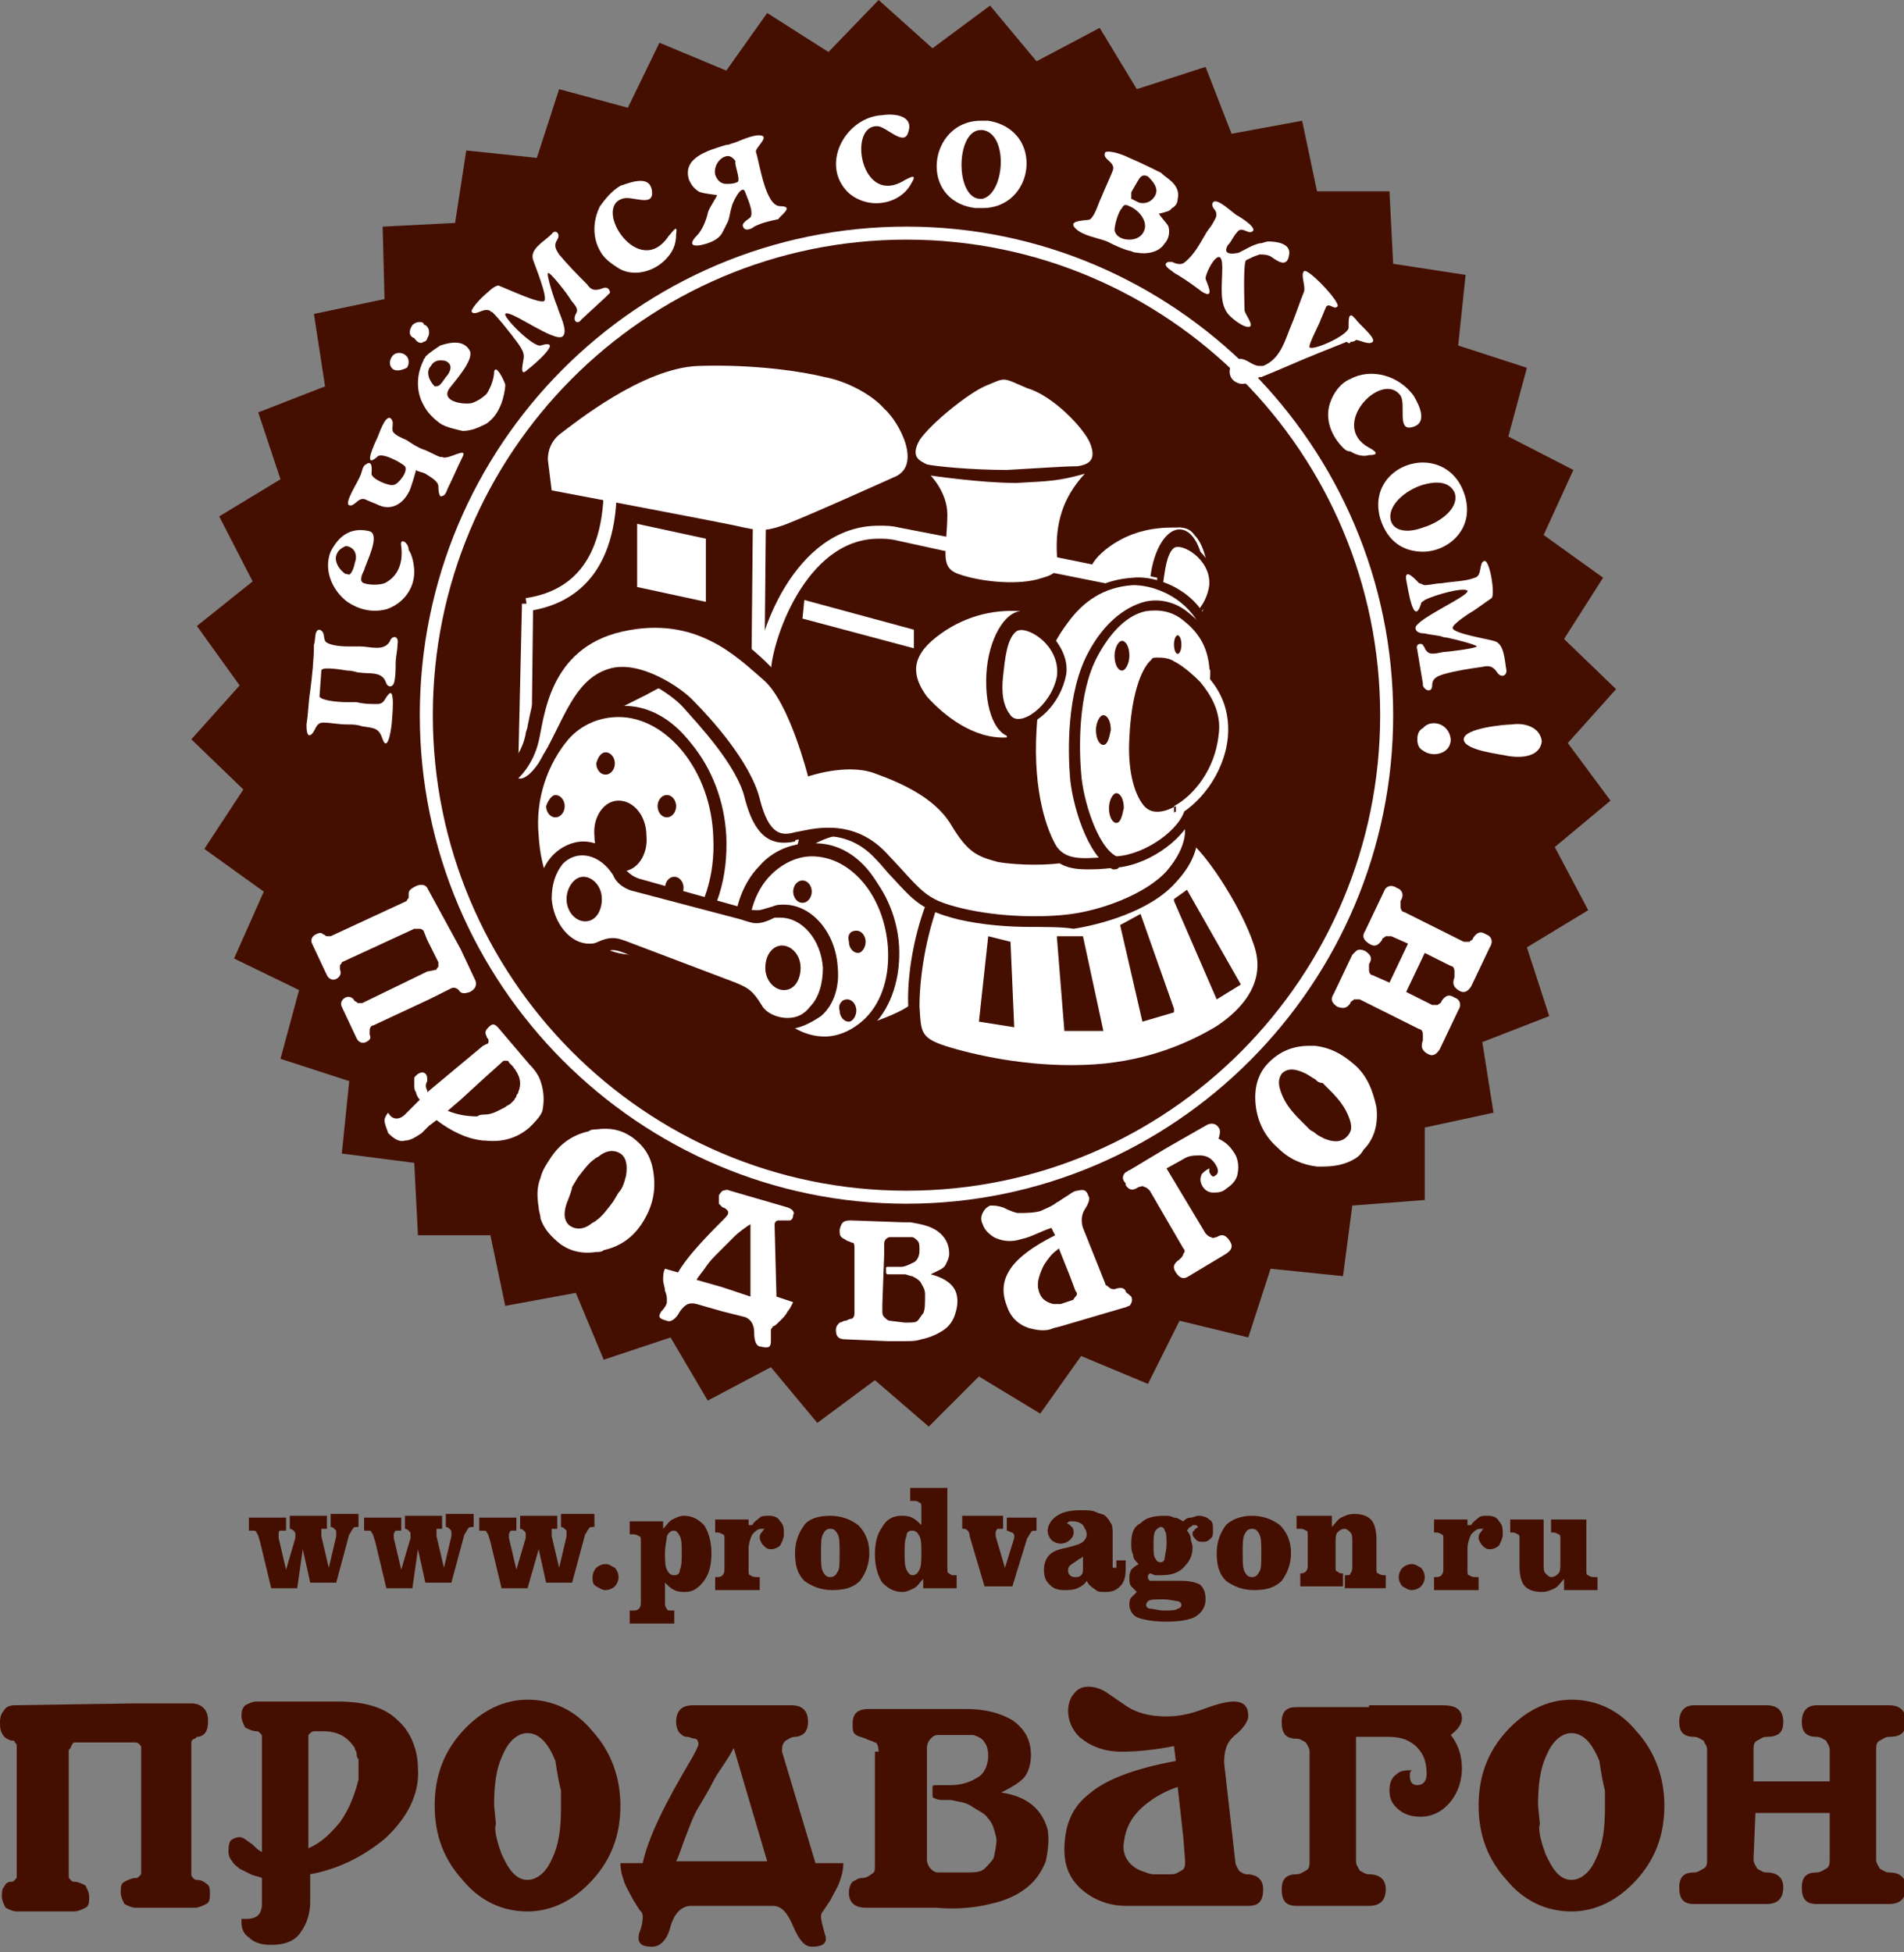 <?xml version="1.0" encoding="utf-8"?>
<!-- Generator: Adobe Illustrator 22.0.0, SVG Export Plug-In . SVG Version: 6.00 Build 0)  -->
<svg version="1.1" id="txt" xmlns="http://www.w3.org/2000/svg" xmlns:xlink="http://www.w3.org/1999/xlink" x="0px" y="0px"
	 viewBox="0 0 102.5 105.1" style="enable-background:new 0 0 102.5 105.1;" xml:space="preserve">
<rect x="0" y="0" width="102.5" height="105.1" fill="#808080" stroke="none"/>
<style type="text/css">
	.st0{fill:#450F00;}
	.st1{fill-rule:evenodd;clip-rule:evenodd;fill:#450F00;}
	.st2{fill:#FFFFFF;}
	.st3{fill-rule:evenodd;clip-rule:evenodd;fill:#FFFFFF;}
</style>
<g>
	<g>
		<path class="st0" d="M16,85.5h-1.4L14,83c-0.1-0.3-0.1-0.4-0.2-0.5c0-0.1-0.1-0.1-0.2-0.1h-0.2v-0.7h2v0.7h-0.1
			c-0.1,0-0.1,0-0.2,0s-0.1,0.1-0.1,0.2c0,0,0,0.1,0,0.1c0,0,0,0.1,0,0.1l0.4,1.7l0.5-1.7c0,0,0-0.1,0-0.1c0,0,0,0,0-0.1
			c0-0.1,0-0.1-0.1-0.2c0,0-0.1-0.1-0.2-0.1v-0.7h2v0.7h-0.1c-0.1,0-0.1,0-0.2,0c0,0,0,0.1,0,0.2c0,0,0,0.1,0,0.1c0,0,0,0.1,0,0.1
			l0.4,1.7l0.4-1.7c0,0,0,0,0-0.1c0,0,0,0,0-0.1c0-0.1,0-0.1-0.1-0.2c0,0-0.1-0.1-0.2-0.1v-0.7h1.5v0.7c-0.1,0-0.3,0-0.3,0.1
			c-0.1,0.1-0.1,0.2-0.2,0.3l-0.7,2.6h-1.4l-0.4-1.8L16,85.5z"/>
		<path class="st0" d="M22.2,85.5h-1.4L20.2,83c-0.1-0.3-0.1-0.4-0.2-0.5c0-0.1-0.1-0.1-0.2-0.1h-0.2v-0.7h2v0.7h-0.1
			c-0.1,0-0.1,0-0.2,0c0,0-0.1,0.1-0.1,0.2c0,0,0,0.1,0,0.1c0,0,0,0.1,0,0.1l0.4,1.7l0.5-1.7c0,0,0-0.1,0-0.1c0,0,0,0,0-0.1
			c0-0.1,0-0.1-0.1-0.2c0,0-0.1-0.1-0.2-0.1v-0.7h2v0.7h-0.1c-0.1,0-0.1,0-0.2,0c0,0,0,0.1,0,0.2c0,0,0,0.1,0,0.1c0,0,0,0.1,0,0.1
			l0.4,1.7l0.4-1.7c0,0,0,0,0-0.1c0,0,0,0,0-0.1c0-0.1,0-0.1-0.1-0.2c0,0-0.1-0.1-0.2-0.1v-0.7h1.5v0.7c-0.1,0-0.3,0-0.3,0.1
			c-0.1,0.1-0.1,0.2-0.2,0.3l-0.7,2.6h-1.4l-0.4-1.8L22.2,85.5z"/>
		<path class="st0" d="M28.4,85.5H27L26.4,83c-0.1-0.3-0.1-0.4-0.2-0.5c0-0.1-0.1-0.1-0.2-0.1h-0.2v-0.7h2v0.7h-0.1
			c-0.1,0-0.1,0-0.2,0c0,0-0.1,0.1-0.1,0.2c0,0,0,0.1,0,0.1c0,0,0,0.1,0,0.1l0.4,1.7l0.5-1.7c0,0,0-0.1,0-0.1c0,0,0,0,0-0.1
			c0-0.1,0-0.1-0.1-0.2c0,0-0.1-0.1-0.2-0.1v-0.7h2v0.7h-0.1c-0.1,0-0.1,0-0.2,0c0,0,0,0.1,0,0.2c0,0,0,0.1,0,0.1c0,0,0,0.1,0,0.1
			l0.4,1.7l0.4-1.7c0,0,0,0,0-0.1c0,0,0,0,0-0.1c0-0.1,0-0.1-0.1-0.2c0,0-0.1-0.1-0.2-0.1v-0.7H32v0.7c-0.1,0-0.3,0-0.3,0.1
			c-0.1,0.1-0.1,0.2-0.2,0.3l-0.7,2.6h-1.4l-0.4-1.8L28.4,85.5z"/>
		<path class="st0" d="M31.9,84.9c0-0.2,0.1-0.4,0.2-0.5c0.1-0.1,0.3-0.2,0.5-0.2c0.2,0,0.3,0.1,0.5,0.2c0.1,0.1,0.2,0.3,0.2,0.5
			c0,0.2-0.1,0.4-0.2,0.5c-0.1,0.1-0.3,0.2-0.5,0.2c-0.2,0-0.3-0.1-0.5-0.2C31.9,85.3,31.9,85.1,31.9,84.9z"/>
		<path class="st0" d="M35.7,82.3c0.2-0.2,0.3-0.4,0.5-0.5c0.2-0.1,0.4-0.2,0.6-0.2c0.5,0,0.8,0.2,1.1,0.5c0.2,0.3,0.4,0.8,0.4,1.5
			c0,0.6-0.1,1.1-0.4,1.5c-0.3,0.4-0.6,0.6-1,0.6c-0.2,0-0.4,0-0.6-0.1c-0.2-0.1-0.3-0.2-0.5-0.4v1.1c0,0.1,0,0.2,0.1,0.3
			c0,0.1,0.1,0.1,0.3,0.1h0.1v0.7h-2.4v-0.7h0.2c0.1,0,0.2,0,0.3-0.1c0,0,0.1-0.1,0.1-0.3v-3.3c0-0.2,0-0.3-0.1-0.3
			c0,0-0.1-0.1-0.3-0.1h-0.2v-0.7h1.8V82.3z M35.8,83.6c0,0.4,0,0.7,0.1,0.9c0.1,0.2,0.2,0.3,0.4,0.3c0.2,0,0.3-0.1,0.3-0.3
			c0.1-0.2,0.1-0.5,0.1-0.9c0-0.4,0-0.7-0.1-0.9c-0.1-0.2-0.2-0.3-0.3-0.3c-0.2,0-0.3,0.1-0.4,0.3C35.9,82.9,35.8,83.2,35.8,83.6z"
			/>
		<path class="st0" d="M40.5,82.1c0.1-0.2,0.3-0.3,0.4-0.4c0.1-0.1,0.3-0.1,0.5-0.1c0.3,0,0.5,0.1,0.6,0.3c0.2,0.2,0.2,0.4,0.2,0.7
			c0,0.2-0.1,0.4-0.2,0.6c-0.1,0.1-0.3,0.2-0.5,0.2c-0.2,0-0.3-0.1-0.4-0.2c-0.1-0.1-0.2-0.3-0.2-0.4c0-0.1,0-0.2,0.1-0.3
			c0.1-0.1,0.1-0.2,0.2-0.2c0,0-0.1,0-0.1,0c0,0-0.1,0-0.1,0c-0.2,0-0.3,0.1-0.5,0.3c-0.1,0.2-0.2,0.5-0.2,0.8v1.1
			c0,0.2,0,0.3,0.1,0.3c0,0,0.1,0.1,0.3,0.1h0.2v0.7h-2.4v-0.7h0.1c0.1,0,0.2,0,0.3-0.1c0,0,0.1-0.1,0.1-0.3v-1.6
			c0-0.2,0-0.3-0.1-0.3c0,0-0.1-0.1-0.3-0.1h-0.1v-0.7h1.8V82.1z"/>
		<path class="st0" d="M44.7,81.6c0.6,0,1.1,0.2,1.5,0.5c0.4,0.4,0.6,0.9,0.6,1.5c0,0.6-0.2,1.1-0.5,1.5c-0.4,0.4-0.9,0.5-1.5,0.5
			c-0.6,0-1.1-0.2-1.5-0.5c-0.4-0.4-0.5-0.9-0.5-1.5c0-0.6,0.2-1.1,0.5-1.5C43.5,81.8,44,81.6,44.7,81.6z M45.2,83.6
			c0-0.5,0-0.8-0.1-1c-0.1-0.2-0.2-0.3-0.4-0.3c-0.2,0-0.3,0.1-0.4,0.3c-0.1,0.2-0.1,0.5-0.1,1c0,0.5,0,0.8,0.1,1
			c0.1,0.2,0.2,0.3,0.4,0.3c0.2,0,0.3-0.1,0.4-0.3C45.2,84.5,45.2,84.1,45.2,83.6z"/>
		<path class="st0" d="M49.6,81.2c0-0.2,0-0.3-0.1-0.3c-0.1-0.1-0.2-0.1-0.3-0.1c0,0,0,0-0.1,0c0,0-0.1,0-0.1,0v-0.7h2v4.3
			c0,0.2,0,0.3,0.1,0.3c0,0,0.1,0.1,0.2,0.1h0.2v0.7h-1.8V85c-0.2,0.2-0.3,0.4-0.5,0.5c-0.2,0.1-0.4,0.2-0.6,0.2
			c-0.5,0-0.8-0.2-1.1-0.5c-0.2-0.3-0.4-0.8-0.4-1.5c0-0.6,0.1-1.1,0.4-1.5c0.2-0.4,0.6-0.6,1-0.6c0.2,0,0.4,0,0.6,0.1
			c0.2,0.1,0.3,0.2,0.5,0.4V81.2z M49.6,83.6c0-0.4,0-0.7-0.1-0.9c-0.1-0.2-0.2-0.3-0.4-0.3c-0.2,0-0.3,0.1-0.3,0.3
			c-0.1,0.2-0.1,0.5-0.1,0.9c0,0.4,0,0.7,0.1,0.9c0.1,0.2,0.2,0.3,0.3,0.3c0.2,0,0.3-0.1,0.4-0.3C49.6,84.3,49.6,84,49.6,83.6z"/>
		<path class="st0" d="M54.6,82.8C54.6,82.8,54.6,82.8,54.6,82.8c0-0.1,0-0.1,0-0.1c0-0.1,0-0.1-0.1-0.2c-0.1,0-0.2-0.1-0.3-0.1
			v-0.7h1.6v0.7h0c-0.1,0-0.3,0-0.3,0.1c-0.1,0.1-0.1,0.2-0.2,0.3l-0.8,2.6H53l-0.8-2.7c0-0.2-0.1-0.3-0.1-0.3c0,0-0.1-0.1-0.2-0.1
			h-0.1v-0.7H54v0.7h-0.1c-0.1,0-0.2,0-0.2,0c0,0-0.1,0.1-0.1,0.2c0,0,0,0,0,0.1c0,0,0,0.1,0,0.1l0.5,1.7L54.6,82.8z"/>
		<path class="st0" d="M58.5,85.1c-0.1,0.2-0.3,0.3-0.5,0.4c-0.2,0.1-0.5,0.1-0.7,0.1c-0.4,0-0.6-0.1-0.8-0.3
			c-0.2-0.2-0.3-0.4-0.3-0.8c0-0.3,0.1-0.6,0.3-0.8c0.2-0.2,0.5-0.3,1-0.4c0.4-0.1,0.7-0.2,0.8-0.3c0.1-0.1,0.2-0.2,0.2-0.4
			c0-0.2-0.1-0.3-0.2-0.5c-0.1-0.1-0.3-0.2-0.5-0.2c-0.1,0-0.1,0-0.2,0c-0.1,0-0.1,0.1-0.2,0.1c0.1,0,0.2,0.1,0.3,0.2
			c0.1,0.1,0.1,0.2,0.1,0.3c0,0.2-0.1,0.3-0.2,0.4c-0.1,0.1-0.3,0.2-0.5,0.2c-0.2,0-0.4-0.1-0.5-0.2c-0.1-0.1-0.2-0.3-0.2-0.5
			c0-0.3,0.2-0.6,0.5-0.8c0.3-0.2,0.7-0.3,1.3-0.3c0.3,0,0.6,0,0.8,0.1c0.2,0.1,0.4,0.1,0.5,0.2c0.1,0.1,0.2,0.2,0.3,0.4
			c0.1,0.1,0.1,0.4,0.1,0.7v1.5c0,0.1,0,0.2,0,0.2c0,0,0.1,0,0.1,0s0.1,0,0.1,0c0,0,0-0.1,0-0.2V84h0.5v0.5c0,0.4-0.1,0.7-0.3,0.9
			c-0.2,0.2-0.4,0.3-0.8,0.3c-0.2,0-0.4,0-0.5-0.1C58.7,85.4,58.6,85.3,58.5,85.1z M58.3,83.8c-0.1,0.1-0.2,0.1-0.3,0.2
			c-0.3,0.2-0.5,0.3-0.5,0.5c0,0.1,0,0.2,0.1,0.3c0.1,0.1,0.2,0.1,0.3,0.1c0.1,0,0.2,0,0.3-0.1c0.1-0.1,0.1-0.2,0.1-0.4v0L58.3,83.8
			z"/>
		<path class="st0" d="M61.3,84.2C61.1,84,61,83.9,61,83.7c-0.1-0.2-0.1-0.4-0.1-0.6c0-0.5,0.1-0.9,0.5-1.1c0.3-0.3,0.7-0.4,1.3-0.4
			c0.2,0,0.3,0,0.5,0.1c0.2,0,0.3,0.1,0.5,0.2c0.1-0.1,0.2-0.2,0.4-0.2c0.1,0,0.3-0.1,0.4-0.1c0.3,0,0.5,0.1,0.6,0.2
			c0.2,0.1,0.2,0.3,0.2,0.6c0,0.2,0,0.3-0.1,0.4c-0.1,0.1-0.2,0.2-0.4,0.2c-0.2,0-0.3,0-0.4-0.1c-0.1-0.1-0.2-0.2-0.2-0.3
			c0-0.1,0-0.2,0.1-0.2c0-0.1,0.1-0.1,0.2-0.2c0,0-0.1-0.1-0.1-0.1c0,0-0.1,0-0.1,0c-0.1,0-0.1,0-0.2,0.1c-0.1,0-0.1,0.1-0.2,0.2
			c0.1,0.1,0.2,0.3,0.2,0.4c0,0.2,0.1,0.3,0.1,0.5c0,0.5-0.2,0.8-0.5,1.1c-0.3,0.3-0.7,0.4-1.2,0.4c-0.1,0-0.2,0-0.3,0
			c-0.1,0-0.2-0.1-0.3-0.1c0,0-0.1,0.1-0.1,0.1c0,0,0,0.1,0,0.1c0,0.1,0,0.1,0.1,0.2c0.1,0,0.2,0,0.4,0c0.2,0,0.4,0,0.7,0
			c0.3,0,0.5,0,0.6,0c0.5,0,0.8,0.1,1,0.2c0.2,0.2,0.3,0.4,0.3,0.8c0,0.4-0.2,0.7-0.5,0.9c-0.3,0.2-0.9,0.3-1.6,0.3
			c-0.7,0-1.2-0.1-1.5-0.2c-0.3-0.1-0.5-0.4-0.5-0.7c0-0.1,0-0.3,0.1-0.4c0.1-0.1,0.2-0.2,0.3-0.3c-0.1-0.1-0.2-0.2-0.3-0.3
			c-0.1-0.1-0.1-0.3-0.1-0.4c0-0.2,0-0.3,0.1-0.5C61,84.4,61.1,84.3,61.3,84.2z M61.7,86.4c0,0.1,0.1,0.2,0.2,0.2
			c0.2,0,0.4,0.1,0.8,0.1c0.3,0,0.6,0,0.7-0.1c0.1,0,0.2-0.1,0.2-0.2c0-0.1-0.1-0.2-0.2-0.2c-0.1,0-0.4-0.1-0.8-0.1
			c-0.4,0-0.7,0-0.8,0.1C61.8,86.2,61.7,86.3,61.7,86.4z M62.5,84.1c0.1,0,0.2-0.1,0.2-0.2c0-0.2,0.1-0.4,0.1-0.8
			c0-0.3,0-0.6-0.1-0.7c0-0.1-0.1-0.2-0.2-0.2c-0.1,0-0.2,0.1-0.3,0.2c-0.1,0.2-0.1,0.4-0.1,0.8c0,0.3,0,0.6,0.1,0.7
			C62.3,84.1,62.4,84.1,62.5,84.1z"/>
		<path class="st0" d="M67.4,81.6c0.6,0,1.1,0.2,1.5,0.5c0.4,0.4,0.6,0.9,0.6,1.5c0,0.6-0.2,1.1-0.5,1.5c-0.4,0.4-0.9,0.5-1.5,0.5
			c-0.6,0-1.1-0.2-1.5-0.5c-0.4-0.4-0.5-0.9-0.5-1.5c0-0.6,0.2-1.1,0.5-1.5C66.3,81.8,66.8,81.6,67.4,81.6z M67.9,83.6
			c0-0.5,0-0.8-0.1-1c-0.1-0.2-0.2-0.3-0.4-0.3c-0.2,0-0.3,0.1-0.4,0.3c-0.1,0.2-0.1,0.5-0.1,1c0,0.5,0,0.8,0.1,1
			c0.1,0.2,0.2,0.3,0.4,0.3c0.2,0,0.3-0.1,0.4-0.3C67.9,84.5,67.9,84.1,67.9,83.6z"/>
		<path class="st0" d="M74.1,84.4c0,0.2,0,0.3,0.1,0.3c0,0,0.1,0.1,0.3,0.1h0.1v0.7h-2.2v-0.7h0.1c0.1,0,0.2,0,0.2-0.1
			c0,0,0.1-0.1,0.1-0.3v-1.4c0-0.2,0-0.4-0.1-0.5c-0.1-0.1-0.2-0.2-0.3-0.2c-0.2,0-0.3,0.1-0.4,0.2c-0.1,0.1-0.1,0.3-0.1,0.6v1.2
			c0,0.2,0,0.3,0.1,0.3c0,0,0.1,0.1,0.2,0.1h0.1v0.7h-2.3v-0.7H70c0.1,0,0.2,0,0.3-0.1c0,0,0.1-0.1,0.1-0.3v-1.6
			c0-0.2,0-0.3-0.1-0.3c0,0-0.1-0.1-0.3-0.1h-0.2v-0.7h1.9v0.6c0.2-0.2,0.3-0.4,0.5-0.5c0.2-0.1,0.4-0.2,0.7-0.2
			c0.4,0,0.7,0.1,0.9,0.3c0.2,0.2,0.3,0.6,0.3,1.1V84.4z"/>
		<path class="st0" d="M75.3,84.9c0-0.2,0.1-0.4,0.2-0.5c0.1-0.1,0.3-0.2,0.5-0.2c0.2,0,0.3,0.1,0.5,0.2c0.1,0.1,0.2,0.3,0.2,0.5
			c0,0.2-0.1,0.4-0.2,0.5c-0.1,0.1-0.3,0.2-0.5,0.2c-0.2,0-0.3-0.1-0.5-0.2C75.4,85.3,75.3,85.1,75.3,84.9z"/>
		<path class="st0" d="M79.2,82.1c0.1-0.2,0.3-0.3,0.4-0.4c0.1-0.1,0.3-0.1,0.5-0.1c0.3,0,0.5,0.1,0.6,0.3c0.2,0.2,0.2,0.4,0.2,0.7
			c0,0.2-0.1,0.4-0.2,0.6c-0.1,0.1-0.3,0.2-0.5,0.2c-0.2,0-0.3-0.1-0.4-0.2c-0.1-0.1-0.2-0.3-0.2-0.4c0-0.1,0-0.2,0.1-0.3
			c0.1-0.1,0.1-0.2,0.2-0.2c0,0-0.1,0-0.1,0c0,0-0.1,0-0.1,0c-0.2,0-0.3,0.1-0.5,0.3c-0.1,0.2-0.2,0.5-0.2,0.8v1.1
			c0,0.2,0,0.3,0.1,0.3c0,0,0.1,0.1,0.3,0.1h0.2v0.7h-2.4v-0.7h0.1c0.1,0,0.2,0,0.3-0.1c0,0,0.1-0.1,0.1-0.3v-1.6
			c0-0.2,0-0.3-0.1-0.3c0,0-0.1-0.1-0.3-0.1h-0.1v-0.7h1.8V82.1z"/>
		<path class="st0" d="M84.2,85c-0.2,0.2-0.3,0.4-0.5,0.5c-0.2,0.1-0.4,0.2-0.7,0.2c-0.4,0-0.7-0.1-0.9-0.3
			c-0.2-0.2-0.3-0.6-0.3-1.1v-1.4c0-0.2,0-0.3-0.1-0.3c0,0-0.1-0.1-0.3-0.1h-0.1v-0.7h1.8v2.4c0,0.2,0,0.4,0.1,0.5
			c0.1,0.1,0.2,0.2,0.3,0.2c0.2,0,0.3-0.1,0.4-0.2c0.1-0.1,0.1-0.3,0.1-0.6v-1.2c0-0.2,0-0.3-0.1-0.3c0,0-0.1-0.1-0.3-0.1h-0.1v-0.7
			h1.9v2.7c0,0.2,0,0.3,0.1,0.3c0,0,0.1,0.1,0.3,0.1H86v0.7h-1.8V85z"/>
	</g>
	<g>
		<polygon class="st1" points="47.3,0 50.2,2.6 53.3,0.3 55.8,3.3 59.2,1.5 61.2,4.8 64.9,3.6 66.3,7.2 70.1,6.5 70.9,10.3 
			74.8,10.3 75,14.2 78.9,14.8 78.5,18.6 82.2,19.8 81.2,23.5 84.7,25.3 83.1,28.8 86.3,31.1 84.2,34.4 87,37.1 84.4,40 86.7,43.1 
			83.7,45.6 85.5,49 82.2,51 83.4,54.7 79.8,56.1 80.4,59.9 76.7,60.7 76.7,64.6 72.8,64.9 72.3,68.7 68.4,68.3 67.2,72 63.5,71.1 
			61.8,74.5 58.2,73 56,76.1 52.7,74.1 50,76.8 47.1,74.3 44,76.6 41.5,73.6 38.1,75.4 36.1,72 32.5,73.2 31,69.6 27.2,70.3 
			26.4,66.5 22.5,66.5 22.3,62.6 18.4,62.1 18.8,58.2 15.1,57 16.1,53.3 12.6,51.6 14.2,48 11,45.7 13.1,42.5 10.3,39.8 12.9,36.9 
			10.6,33.7 13.6,31.3 11.8,27.8 15.1,25.8 13.9,22.2 17.5,20.8 16.9,16.9 20.7,16.1 20.6,12.2 24.5,12 25.1,8.1 28.9,8.5 30.1,4.8 
			33.8,5.8 35.5,2.3 39.1,3.8 41.3,0.7 44.6,2.8 		"/>
		<path class="st2" d="M48.8,64.8c-14.4,0-26.2-11.8-26.2-26.3c0-14.5,11.7-26.3,26.2-26.3C63.2,12.2,75,24,75,38.5
			C75,53,63.2,64.8,48.8,64.8z M48.8,12.9c-14.1,0-25.5,11.5-25.5,25.6c0,14.1,11.4,25.6,25.5,25.6c14.1,0,25.5-11.5,25.5-25.6
			C74.3,24.4,62.9,12.9,48.8,12.9z"/>
		<g>
			<path class="st3" d="M62.9,34.3l0.6-5.8c-1.3-0.1-2.6,0.2-3.8,1.2c-1.2,0.9-1.1,1.7-0.4,2.7C59.9,33.3,61.3,34.5,62.9,34.3z"/>
			<path class="st2" d="M62.6,34.6L62.6,34.6c-1.5,0-2.8-1.1-3.5-2c-0.8-1.2-0.7-2.1,0.4-3c1-0.8,2.2-1.2,3.6-1.2c0.1,0,0.2,0,0.4,0
				c0.1,0,0.1,0,0.2,0.1c0,0,0.1,0.1,0.1,0.2l-0.6,5.8c0,0.1-0.1,0.2-0.2,0.2C62.8,34.6,62.7,34.6,62.6,34.6z M63.1,28.8
				c-0.9,0-2.1,0.2-3.3,1.1c-1.1,0.9-0.9,1.6-0.4,2.4c0.6,0.9,1.8,1.8,3.2,1.8h0c0,0,0,0,0.1,0l0.5-5.3
				C63.2,28.8,63.1,28.8,63.1,28.8z"/>
		</g>
		<path class="st2" d="M63.2,34.6c-0.3,0-0.6-0.1-0.8-0.4c-0.5-0.5-0.8-1.6-0.7-2.7c0.1-1.7,0.9-3.1,1.8-3.1c0.3,0,0.6,0.1,0.8,0.4
			c0.5,0.5,0.8,1.6,0.7,2.7C64.9,33.2,64.1,34.6,63.2,34.6z M63.5,28.8c-0.6,0-1.3,1.1-1.4,2.7c-0.1,1,0.2,2,0.6,2.4
			c0.1,0.2,0.3,0.2,0.5,0.2c0.6,0,1.3-1.1,1.4-2.7c0.1-1-0.2-2-0.6-2.4C63.8,28.9,63.6,28.8,63.5,28.8z"/>
		<path class="st1" d="M63.2,34.3c-0.8,0-1.4-1.3-1.3-2.9c0.1-1.6,0.8-2.9,1.6-2.9c0.8,0,1.4,1.3,1.3,2.9
			C64.7,33.1,64,34.3,63.2,34.3z"/>
		<path class="st0" d="M63.4,33.7c-0.2,0-0.5-0.1-0.6-0.3c-0.4-0.5-0.4-1.3-0.4-1.9c0.1-1.1,0.3-1.9,0.7-2.2c0.4-0.3,1.2,0,1.7,0.6
			c0.4,0.5,0.6,1,0.5,1.6C65.1,32.8,64.1,33.7,63.4,33.7z M63.4,29.7C63.4,29.7,63.3,29.7,63.4,29.7c-0.3,0.2-0.5,0.9-0.6,1.9
			c0,0.7,0.1,1.3,0.3,1.6c0,0.1,0.1,0.1,0.2,0.1c0.5,0,1.3-0.8,1.5-1.8c0.1-0.6-0.2-1-0.4-1.3C64.1,29.9,63.7,29.7,63.4,29.7z"/>
		<path class="st3" d="M63,33.3c-0.3-0.4-0.4-1-0.4-1.8c0.1-0.7,0.2-1.7,0.6-2c0.4-0.3,2,0.6,1.9,2C64.9,33,63.4,34,63,33.3z"/>
		<path class="st1" d="M48.3,28.7c-5-1-7.2,5.7-7.2,7.4c0,1.7,0,3.9,0,3.9l1.5,3l5.2,0.6l3.4,3.7l9.5-0.1l1.3-15.7L48.3,28.7z"/>
		<path class="st3" d="M51.5,28.9l10.8,2.2L61,47.6l-9.5,0.1v-0.8l8.8-0.1l1.2-15l-10-2V28.9z M51,47.7L47.6,44l-5.3-0.6l-1.6-3.2
			l0-0.1c0,0,0-2.2,0-3.9c0-1.8,2-7.9,6.6-7.9c0.4,0,0.7,0,1.1,0.1l3.1,0.6v0.8l-3.2-0.7C47.9,29,47.6,29,47.3,29
			c-4,0-5.8,5.7-5.8,7.2c0,1.5,0,3.4,0,3.8l1.3,2.7l5.1,0.6l3.4,3.6l0.2,0v0.8L51,47.7z"/>
		<g>
			<path class="st3" d="M42.3,46c2-1,3.2-2.1,5-0.6c0.6,0.5,1.1,1.1,1.6,1.7c0.3,0.3,0.7,0.6,1,0.9c0.1,0.1,0.5,0.2,0.6,0.4
				c0.4,0.7-1,4.2-0.9,5.5c-0.5,0.8-2.8,1.4-3.6,1.8C50.3,53.2,47.4,43.6,42.3,46z"/>
			<path class="st0" d="M46,55.9l-0.2-0.4c2-1.1,2.4-3.8,1.8-5.9c-0.4-1.7-1.7-3.7-3.7-3.7c-0.5,0-1,0.1-1.5,0.4l-0.2-0.4
				c0.3-0.1,0.6-0.3,0.8-0.4c0.9-0.5,1.7-0.9,2.5-0.9c0.6,0,1.3,0.3,1.9,0.8c0.4,0.3,0.7,0.7,1.1,1.1c0.2,0.2,0.4,0.4,0.6,0.6
				c0.1,0.1,0.2,0.2,0.4,0.3c0.2,0.2,0.4,0.4,0.6,0.6c0,0,0.1,0.1,0.2,0.1c0.2,0.1,0.3,0.1,0.4,0.3c0.2,0.4,0,1.5-0.4,3.1
				c-0.2,1-0.5,1.9-0.5,2.5l0,0.1c-0.4,0.6-1.6,1.1-2.7,1.5C46.6,55.6,46.2,55.8,46,55.9z M43.9,45.4c1.9,0,3.5,1.6,4.1,4.1
				c0.5,1.8,0.3,4-0.9,5.5c0.8-0.3,1.8-0.7,2.1-1.1c0-0.6,0.3-1.5,0.5-2.5c0.3-1,0.6-2.5,0.5-2.8c0,0-0.1-0.1-0.2-0.1
				c-0.1-0.1-0.3-0.1-0.4-0.2c-0.1-0.2-0.3-0.4-0.5-0.5c-0.1-0.1-0.3-0.3-0.4-0.4c-0.2-0.2-0.4-0.4-0.6-0.6c-0.3-0.4-0.6-0.7-1-1
				C46,44.7,45.1,44.8,43.9,45.4z"/>
		</g>
		<g>
			<path class="st3" d="M31.6,38.7c0.9-0.5,1.8-0.9,2.8-1.4c1.4-0.7,1.7-1,2.9,0.3c1.3,1.3,2.6,2.8,3.3,4.6c0.7,1.8,0.7,2.7,2.8,2.3
				c-0.6,4.1-4.2,5.1-7.5,6.8C41.6,48.4,38,35.5,31.6,38.7z"/>
			<path class="st0" d="M35.9,51.5l-0.2-0.4c2.7-1.4,3.2-4.9,2.5-7.8c-0.5-2.3-2.1-4.9-4.6-4.9c-0.6,0-1.2,0.2-1.9,0.5l-0.2-0.4h0
				l0,0l3-1.5c0.6-0.3,1-0.5,1.4-0.5c0.5,0,1,0.4,1.6,1c1.4,1.4,2.6,2.9,3.3,4.6c0.1,0.2,0.2,0.4,0.2,0.6c0.5,1.4,0.7,1.9,2.3,1.5
				l0.3,0.3c-0.5,3.7-3.3,4.9-6.2,6.3C36.9,51.1,36.4,51.3,35.9,51.5z M33.6,38c2.3,0,4.3,2.1,5.1,5.3c0.6,2.4,0.4,5.2-1.2,7
				c2.6-1.2,5-2.4,5.6-5.5c-1.7,0.3-2-0.6-2.5-1.9c-0.1-0.2-0.1-0.4-0.2-0.6c-0.7-1.7-1.9-3.1-3.2-4.5c-1.1-1.2-1.3-1-2.4-0.4
				L33.6,38C33.6,38,33.6,38,33.6,38z"/>
		</g>
		<polygon class="st2" points="28.6,41.2 27.9,41.2 28.1,32.5 28.7,32.5 		"/>
		<path class="st2" d="M28.4,32.9l-0.1-0.7c2.7-0.4,4.1-2.3,4.2-5.7l0.7,0C33.1,31.2,30.6,32.6,28.4,32.9z"/>
		<rect x="36.8" y="30.9" transform="matrix(9.504992e-03 -1 1 9.504992e-03 9.211 71.773)" class="st2" width="8" height="0.7"/>
		<path class="st0" d="M57.4,58c-3,0-5.4-0.6-6.4-0.9c-1.9-0.6-2.1-1.1-2.1-2.5l0-0.3c-0.1-1.7,0.3-4.1,1.1-6l1.2,0.5
			c-0.9,2.2-1.1,4.3-1,5.5l0,0.3c0.1,1,0.1,1,1.2,1.3c1.1,0.3,4,1.1,7.5,0.8c3.2-0.2,5.4-1.4,6.2-1.9c0.9-0.6,2.3-1.8,1.9-3.3
			c-0.5-1.9-2.6-5.1-3.5-5.7l0.7-1.1c1.5,0.9,3.6,4.5,4.1,6.5c0.4,1.7-0.5,3.5-2.5,4.8c-1.1,0.7-3.4,1.9-6.8,2.1
			C58.4,58,57.9,58,57.4,58z"/>
		<path class="st3" d="M63.8,45.1l-13.2,3.3c-0.8,2.1-1.1,4.3-1.1,5.8c0.1,1.4,0,1.7,1.7,2.2c1.7,0.5,4.6,1.1,7.7,0.9
			c3.1-0.2,5.3-1.3,6.5-2c1.1-0.7,2.7-2.1,2.2-4.1C67.1,49.3,65,45.9,63.8,45.1z"/>
		<path class="st0" d="M55.5,49.9c-1.2,0-2.6-0.1-3.9-0.4c-2-0.5-2.4-1-3.6-2.3c-0.3-0.3-0.5-0.6-0.9-1c-1.5-1.6-3.3-1.2-4.1-1
			c-0.1,0-0.2,0-0.2,0.1c-1.4,0.3-2.2-0.4-2.7-2.3c-0.4-1.8-2.6-4.1-3.3-4.9c-0.7-0.8-2.8-2.1-3.9-1.7c-1.1,0.4-1.7,1.6-2.5,3.1
			c-0.1,0.3-0.3,0.5-0.4,0.8c-1.1,2.2-2,2.2-2.4,2c-0.2-0.1-0.3-0.3-0.4-0.5c0-0.2,0-0.4,0.2-0.6c0,0,0.7-0.6,0.9-1.7
			c0-0.1,0.1-0.3,0.1-0.4c0.3-1.5,0.9-5,4.9-6c4.1-1,6.5,1.2,7.9,2.5l0.3,0.3c1.2,1,2.1,3.6,2.4,4.9c0.8-0.2,2.2-0.4,3.3,0
			c1.6,0.6,3.5,1.4,4.6,3.1c0.9,1.4,1.2,1.5,2.1,1.7c1,0.2,2.8,0.2,3.3,0.1l0.4,1.3c-0.9,0.3-2.9,0.3-4.1,0c-1.3-0.3-1.9-0.7-3-2.3
			c-0.8-1.3-2.5-2-3.9-2.5c-1-0.4-2.6,0-3.1,0.2c-0.2,0.1-0.4,0-0.5,0c-0.2-0.1-0.3-0.2-0.3-0.4c-0.3-1.1-1.2-4-2.2-4.9l-0.3-0.3
			c-1.3-1.2-3.3-3-6.7-2.2c-1.7,0.4-2.6,1.3-3.1,2.4c0.5-0.8,1.2-1.4,2.1-1.7c2-0.7,4.5,1.1,5.3,2c1.3,1.4,3.2,3.5,3.6,5.5
			c0.4,1.5,0.7,1.4,1.1,1.3l0.2,0c0.9-0.2,3.3-0.8,5.4,1.4c0.4,0.4,0.7,0.7,0.9,1c1.1,1.2,1.4,1.5,2.9,1.9c2,0.5,4.3,0.5,5.7,0.3
			c1.6-0.2,3.8-1.1,4.7-2.1c0.9-1,0.8-1.7,0.8-1.8l1-0.9c0.5,0.6,0.7,2-0.8,3.6c-1.4,1.6-4.2,2.3-5.5,2.5
			C57.2,49.9,56.3,49.9,55.5,49.9z"/>
		<path class="st3" d="M63.6,44.1l-6.2,2.3c-0.7,0.2-2.6,0.2-3.7,0c-1.1-0.3-1.6-0.5-2.5-2c-0.9-1.5-2.8-2.3-4.2-2.8
			c-1.5-0.5-3.5,0.2-3.5,0.2s-1-4-2.4-5.2c-1.4-1.2-3.6-3.5-7.6-2.6c-4,0.9-4.2,4.7-4.5,5.9c-0.3,1.3-1.1,2-1.1,2s0.6,0.3,1.6-1.7
			c1-1.9,1.6-3.7,3.3-4.2c1.6-0.5,3.9,1,4.6,1.8c0.8,0.8,3,3.2,3.5,5.2c0.5,2,1.2,2,1.9,1.8c0.7-0.1,3-0.9,4.9,1.1
			c2,2.1,2,2.5,4.1,3c2.1,0.5,4.5,0.5,5.9,0.3c1.5-0.2,3.9-1,5.1-2.3C64,45.5,63.9,44.4,63.6,44.1z"/>
		<path class="st1" d="M63.2,48.5l2.3,5.3l1.3-0.8l-2.9-5.1l-0.7,0.5V48.5L63.2,48.5z M63.2,54.5v-0.2V54.5L63.2,54.5z M63.1,48.3
			l0.1,0.2L63.1,48.3L63.1,48.3L63.1,48.3z M63.2,54.3v0.2l-1.7,0.5l-1.2-5.2l1.1-0.6L63.2,54.3L63.2,54.3z M56.9,50.5l0.4,5l2.1,0
			l-1.1-5.1H56.9L56.9,50.5z M53.2,50.4L52.7,55l1.9,0.3l-0.2-4.6L53.2,50.4z"/>
		<g>
			<path class="st3" d="M33.3,38.3c2.8,0,5.3,3,5.5,6.7c0.2,3.7-1.9,6.7-4.7,6.7c-2.8,0-5.3-3-5.5-6.7
				C28.4,41.3,30.5,38.3,33.3,38.3z"/>
			<path class="st0" d="M34.1,52.1c-3,0-5.6-3.2-5.8-7c-0.1-2.2,0.5-4.3,1.8-5.6c0.9-1,2-1.5,3.2-1.5c3,0,5.6,3.2,5.8,7
				c0.1,2.2-0.5,4.3-1.8,5.6C36.4,51.6,35.3,52.1,34.1,52.1z M33.3,38.6c-1,0-2,0.4-2.7,1.2C29.5,41.1,28.8,43,29,45
				c0.2,3.5,2.5,6.4,5.1,6.4c1,0,2-0.4,2.7-1.2c1.1-1.2,1.7-3.1,1.6-5.1C38.3,41.5,35.9,38.6,33.3,38.6z"/>
		</g>
		<path class="st1" d="M33.3,43.1c0.8,0,1.5,0.8,1.5,1.9c0.1,1-0.5,1.9-1.3,1.9c-0.8,0-1.5-0.8-1.5-1.9C31.9,44,32.5,43.1,33.3,43.1
			z"/>
		<g>
			<path class="st3" d="M43.7,45.7c2.3,0,4.3,2.3,4.4,5.2c0.2,2.9-1.5,5.2-3.8,5.2c-2.3,0-4.3-2.3-4.4-5.2
				C39.7,48,41.4,45.7,43.7,45.7z"/>
			<path class="st0" d="M44.3,56.4c-2.4,0-4.6-2.5-4.8-5.5c-0.1-1.7,0.4-3.3,1.4-4.3c0.7-0.8,1.7-1.2,2.7-1.2c2.4,0,4.6,2.5,4.8,5.5
				c0.1,1.7-0.4,3.3-1.4,4.3C46.3,56,45.3,56.4,44.3,56.4z M43.7,46.1c-0.8,0-1.6,0.4-2.2,1c-0.9,0.9-1.3,2.3-1.2,3.8
				c0.2,2.7,2,4.9,4.1,4.9c0.8,0,1.6-0.4,2.2-1c0.9-0.9,1.3-2.3,1.2-3.8C47.6,48.2,45.8,46.1,43.7,46.1z"/>
		</g>
		<g>
			<path class="st3" d="M42,49c1.3,0,2.5,1.4,2.6,3c0.1,1.7-0.9,3-2.2,3c-0.6,0-1.4-0.3-1.7-0.8c-0.4-0.8-0.6-0.8-1.4-1.2L33.7,51
				c-0.5-0.2-0.8-0.3-1.5,0c-0.2,0.1-0.4,0.1-0.6,0.1c-1.2,0-2.2-1.2-2.3-2.7c-0.1-1.5,0.8-2.7,2-2.7c0.7,0,1.4,0.5,1.9,1.2
				c0.3,0.4,0.7,0.6,1.1,0.7l5.7,1.5c0.8,0.2,0.9,0.2,1.7-0.1C41.7,49,41.9,49,42,49z"/>
			<path class="st0" d="M42.4,55.4c-0.7,0-1.6-0.3-2-1c-0.3-0.6-0.4-0.6-1.1-0.9l-0.2-0.1l-5.5-2.1c-0.5-0.2-0.7-0.2-1.2,0
				c-1.6,0.6-3.3-0.9-3.4-2.9c-0.1-0.9,0.2-1.8,0.8-2.4c0.4-0.4,1-0.7,1.6-0.7c0.8,0,1.7,0.5,2.2,1.4c0.2,0.3,0.5,0.5,0.8,0.6
				l5.7,1.6c0.3,0.1,0.5,0.1,0.7,0.1l0,0c0.2,0,0.4-0.1,0.8-0.2c0.2-0.1,0.4-0.1,0.6-0.1c1.5,0,2.8,1.5,2.9,3.4c0.1,1-0.2,2-0.9,2.6
				C43.6,55.1,43,55.4,42.4,55.4z M33,50.5c0.3,0,0.5,0.1,0.8,0.2l5.8,2.2c0.7,0.3,0.9,0.4,1.4,1.2c0.2,0.4,0.8,0.7,1.4,0.7
				c0.5,0,0.9-0.2,1.2-0.6c0.5-0.5,0.7-1.3,0.7-2.1c-0.1-1.5-1.1-2.7-2.3-2.7c-0.1,0-0.2,0-0.3,0c-0.4,0.2-0.7,0.3-1,0.3l0,0
				c-0.2,0-0.5-0.1-0.8-0.2l-5.7-1.5c-0.5-0.1-1-0.4-1.2-0.9c-0.7-1.1-1.9-1.4-2.7-0.6c-0.4,0.5-0.6,1.1-0.6,1.9
				c0.1,1.3,1,2.4,2,2.4c0.2,0,0.3,0,0.5-0.1C32.4,50.6,32.7,50.5,33,50.5z"/>
		</g>
		<path class="st1" d="M42.1,50.9c0.5,0,1,0.5,1,1.2c0,0.6-0.3,1.2-0.9,1.2c-0.5,0-1-0.5-1-1.2S41.6,50.9,42.1,50.9z"/>
		<path class="st1" d="M31.4,47.2c0.5,0,1,0.5,1,1.2c0,0.6-0.3,1.2-0.9,1.2c-0.5,0-1-0.5-1-1.2C30.5,47.8,30.9,47.2,31.4,47.2z"/>
		<path class="st1" d="M43.2,47.4c0.3,0,0.5,0.3,0.5,0.6c0,0.3-0.2,0.6-0.5,0.6s-0.5-0.3-0.5-0.6C42.7,47.7,42.9,47.4,43.2,47.4z"/>
		<path class="st1" d="M46.1,50.1c0.3,0,0.5,0.3,0.5,0.6c0,0.3-0.2,0.6-0.4,0.6c-0.3,0-0.5-0.3-0.5-0.6
			C45.6,50.3,45.8,50.1,46.1,50.1z"/>
		<path class="st1" d="M45.6,53.8c0.3,0,0.5,0.3,0.5,0.6c0,0.3-0.2,0.6-0.4,0.6c-0.3,0-0.5-0.3-0.5-0.6
			C45.1,54.1,45.3,53.8,45.6,53.8z"/>
		<path class="st1" d="M35.9,42.8c0.3,0,0.5,0.3,0.5,0.6c0,0.3-0.2,0.6-0.5,0.6c-0.3,0-0.5-0.3-0.5-0.6
			C35.4,43.1,35.6,42.8,35.9,42.8z"/>
		<path class="st1" d="M32.6,40.5c0.3,0,0.5,0.3,0.5,0.6c0,0.3-0.2,0.6-0.5,0.6c-0.3,0-0.5-0.3-0.5-0.6
			C32.2,40.7,32.4,40.5,32.6,40.5z"/>
		<path class="st1" d="M29.9,42.8c0.3,0,0.5,0.3,0.5,0.6c0,0.3-0.2,0.6-0.5,0.6s-0.5-0.3-0.5-0.6C29.5,43.1,29.7,42.8,29.9,42.8z"/>
		<path class="st1" d="M36.3,47.2c0.3,0,0.5,0.3,0.5,0.6c0,0.3-0.2,0.6-0.5,0.6s-0.5-0.3-0.5-0.6C35.8,47.5,36,47.2,36.3,47.2z"/>
		<polygon class="st3" points="34.3,28.2 38,29 38,32.4 34.3,31.6 		"/>
		<path class="st3" d="M47.6,22c0.8,0.7,2.1,3.1,0.5,3.7c0,0-5.1,2.3-6,2.6c-0.9,0.3-1.2,0.3-2.5,0c-1.4-0.3-9.9-1.9-9.9-1.9
			l-0.2-1.6c0,0-0.1-0.8,0.6-1.4c0.8-0.6,4.5-3.6,7.5-3.7c3-0.1,5.6,0.3,6.8,0.6C45.5,20.5,46.9,21.2,47.6,22z"/>
		<path class="st3" d="M53,20.8c-0.9,0.4-2.9,2-3.5,2.9c-0.5,0.9,0,1.1,0.4,1.3c0.4,0.1,2.4,0.3,4.3,0.3c1.8-0.1,3.1-0.2,3.8-0.2
			c0.7-0.1,1-0.4,0.7-1.2c-0.3-0.8-2-2.6-3.4-3C53.9,20.3,54.2,20.3,53,20.8L53,20.8z M50.1,25.6c0,0,0.9,0.9,0.9,2.1
			c0,0.7-0.1,1.5-0.1,2.1c0,0.5,0.1,0.9,0.7,1.1c1.1,0.4,3,0.6,4.2,0.3c1.1-0.3,1.2-0.4,1.1-1.3c-0.1-1.7,0.3-3.1,1.5-4.4
			c-1.4,0.4-1.9,0.4-3.7,0.5C52.8,26,50.1,25.6,50.1,25.6z"/>
		<polygon class="st3" points="43.3,32.3 49.2,33.9 49.2,34.9 43.2,33.3 		"/>
		<path class="st0" d="M58.5,46.8c-0.9,0-1.5-0.2-2-0.8c-0.7-1-1.4-3.3-1.2-6.6c0.2-3.3,0.8-4.7,1.8-6.1c1-1.4,2.3-2.1,3.9-2.2
			c0.9-0.1,2.4,0.3,3.4,1.4c0.7,0.8,1.5,2.2,1.3,4.6l-1.1-0.1c0.2-1.6-0.2-2.8-1-3.7c-0.8-0.8-1.8-1.1-2.6-1
			c-1.3,0.1-2.3,0.6-3.1,1.7c-0.7,1-1.4,2.1-1.5,5.5c-0.2,3.3,0.6,5.3,1,5.9c0.3,0.4,1,0.4,2.4,0.2l0.2,0c1.4-0.1,3-1.4,3.2-2.2
			l1.1,0.2C64,45,62,46.5,60.2,46.7l-0.2,0C59.4,46.8,58.9,46.8,58.5,46.8z"/>
		<path class="st3" d="M65.1,37l-1.3,6.5c-0.2,1.1-2.1,2.5-3.7,2.6c-1.6,0.1-2.6,0.3-3.2-0.5c-0.5-0.8-1.3-2.9-1.1-6.3
			c0.2-3.4,0.8-4.6,1.7-5.8c0.8-1.1,1.9-1.9,3.5-2C62.6,31.5,65.6,32.8,65.1,37z"/>
		<path class="st0" d="M60,46.8c0,0-0.1,0-0.1,0c-1.4-0.7-2.2-3.6-2.3-5c-0.1-1.3-0.2-4.5,1-6.7c0.8-1.5,1.9-2.4,3-2.7
			c0.8-0.2,1.7,0,2.4,0.6c1,0.8,1.6,1.7,1.7,2.9c0,0.2-0.1,0.3-0.3,0.3c-0.2,0-0.3-0.1-0.3-0.3c-0.1-1-0.5-1.8-1.4-2.5
			c-0.6-0.5-1.3-0.6-2-0.5c-1,0.2-1.9,1.1-2.6,2.4c-1.1,2-1,5.1-0.9,6.3c0.1,1.5,0.9,4,1.9,4.5c0.1,0.1,0.2,0.3,0.1,0.4
			C60.3,46.7,60.2,46.8,60,46.8z"/>
		<path class="st1" d="M61.3,43.6c-0.7-0.8-0.9-2.3-0.8-3.9c0.1-1.6,0.4-3.7,1.3-4.4c0.9-0.7,4.5,1.3,4.1,4.4
			C65.5,42.8,62.3,45,61.3,43.6z"/>
		<path class="st3" d="M63.2,35.1c0.6,0.3,1.3,0.7,1.8,1.3c0.9,1,1.2,2.1,1.1,3.3c-0.2,2-1.6,3.7-2.9,4.3v-0.6
			c1.1-0.6,2.2-2,2.4-3.8c0.2-1.3-0.5-2.3-1-2.9c-0.5-0.5-1-0.9-1.4-1.1V35.1z M62.2,44.3c-0.5,0-0.8-0.2-1.1-0.6
			c-0.7-0.8-1-2.2-0.9-4c0.2-2.4,0.6-4,1.4-4.6c0.3-0.3,0.9-0.2,1.6,0v0.5c-0.3-0.2-0.7-0.2-0.9-0.2c-0.1,0-0.3,0-0.3,0.1
			c-0.6,0.5-1.1,2-1.2,4.2c-0.1,1.6,0.2,3,0.8,3.7c0.2,0.2,0.4,0.3,0.7,0.3c0.3,0,0.6-0.1,1-0.3v0.6C62.9,44.2,62.5,44.3,62.2,44.3z
			"/>
		<path class="st1" d="M63.4,35.2c-0.1,0-0.2-0.2-0.2-0.5c0-0.3,0.1-0.5,0.2-0.5c0.1,0,0.2,0.2,0.2,0.5C63.6,35,63.5,35.2,63.4,35.2
			L63.4,35.2z M60.4,36.1c-0.2,0-0.4-0.3-0.4-0.8c0-0.4,0.2-0.8,0.4-0.8c0.2,0,0.4,0.3,0.4,0.8C60.8,35.7,60.6,36.1,60.4,36.1
			L60.4,36.1z M59.4,40.1c-0.2,0-0.4-0.3-0.4-0.8c0-0.4,0.2-0.8,0.4-0.8c0.2,0,0.4,0.3,0.4,0.8C59.7,39.8,59.6,40.1,59.4,40.1
			L59.4,40.1z M60.1,44.3c-0.2,0-0.4-0.3-0.4-0.8c0-0.4,0.2-0.8,0.4-0.8c0.2,0,0.4,0.3,0.4,0.8C60.4,44,60.3,44.3,60.1,44.3z"/>
		<path class="st3" d="M54.2,39.7l0.7-6.8c-1.5-0.1-3.1,0.3-4.5,1.4c-1.4,1.1-1.3,2.1-0.5,3.2C50.8,38.5,52.4,39.8,54.2,39.7z"/>
		<path class="st1" d="M54.6,39.7c-1,0-1.6-1.5-1.5-3.4c0.1-1.9,1-3.4,1.9-3.4c0.9,0,1.6,1.5,1.5,3.4C56.4,38.2,55.5,39.7,54.6,39.7
			z"/>
		<path class="st0" d="M54.8,39.1c-0.4,0-0.7-0.2-0.8-0.4c-0.4-0.5-0.6-1.3-0.5-2.4c0.1-1.4,0.4-2.3,0.9-2.7c0.5-0.4,1.6,0,2.3,0.7
			c0.5,0.6,0.8,1.3,0.7,2C57.1,37.9,55.8,39.1,54.8,39.1z M54.9,34.4c-0.2,0.1-0.4,0.8-0.5,2c-0.1,0.8,0.1,1.5,0.3,1.8
			c0,0.1,0.1,0.1,0.1,0.1c0.5,0,1.4-0.8,1.6-1.9c0.1-0.6-0.2-1.1-0.5-1.3C55.6,34.5,55.1,34.4,54.9,34.4z"/>
		<path class="st3" d="M54.4,38.5c-0.4-0.5-0.5-1.2-0.4-2.1c0.1-0.9,0.2-2,0.7-2.4c0.5-0.4,2.4,0.7,2.2,2.4
			C56.6,38,54.9,39.2,54.4,38.5z"/>
		<g>
			<path class="st2" d="M29.1,58.2c-0.1-0.3-0.3-0.6-0.6-0.9l-1.7-2c-0.2-0.2-0.3-0.2-0.5,0c-0.2,0.2-0.2,0.3-0.1,0.5
				c0,0.1,0.1,0.1,0.1,0.2c0,0.1,0,0.2-0.1,0.2L26,56.3l-3,2.5l0-0.1c-0.1-0.2-0.1-0.3,0-0.5c0-0.2,0-0.3-0.1-0.4
				c-0.1-0.1-0.3-0.1-0.5,0.1c-0.1,0.1-0.1,0.1-0.1,0.2c0,0.1,0,0.2,0,0.3c0,0.1,0,0.3,0.1,0.4c0,0.1,0.1,0.3,0.2,0.4L21.8,60
				c-0.3,0.3-0.7,0.3-0.9-0.1c-0.1,0.1-0.2,0.3-0.2,0.4c0,0.2,0.1,0.4,0.2,0.7c0.3,0.3,0.6,0.5,0.9,0.4c0.3,0,0.6-0.2,0.9-0.4
				l0.4-0.4l0.4-0.3c0.8,0.6,1.6,1,2.5,1.1l0.1,0c0.9,0.1,1.7-0.1,2.4-0.7c0.3-0.3,0.6-0.6,0.7-0.9C29.3,59.3,29.3,58.8,29.1,58.2z
				 M27.9,58.8c0,0.1-0.1,0.1-0.1,0.2c0,0.1-0.1,0.1-0.1,0.2c-0.1,0.1-0.1,0.1-0.2,0.2c-0.1,0.1-0.2,0.1-0.3,0.2
				c-0.4,0.2-0.7,0.4-1.1,0.4c-0.1,0-0.3,0-0.4,0.1c-0.6,0-1.1-0.1-1.6-0.3l0.7-0.6l1.2-1.1l1-0.9c0.1-0.1,0.1-0.1,0.2-0.1
				c0.1,0,0.2,0,0.2,0.1l0.2,0.2C28,57.9,28.1,58.3,27.9,58.8z"/>
			<path class="st2" d="M34,61.2c-0.6-0.4-1.2-0.5-1.9-0.4c-0.1,0-0.3,0-0.4,0.1c-0.9,0.2-1.6,0.7-2.1,1.5c-0.2,0.3-0.4,0.6-0.5,1
				c-0.2,0.5-0.2,1-0.1,1.6c0,0.2,0.1,0.4,0.1,0.6c0.2,0.6,0.6,1,1.1,1.4c0.6,0.4,1.2,0.5,1.9,0.4c0.1,0,0.3,0,0.4-0.1
				c0.9-0.2,1.6-0.7,2.1-1.5c0.5-0.8,0.7-1.6,0.6-2.5C35.1,62.3,34.7,61.7,34,61.2z M33.7,63.3c-0.1,0.4-0.2,0.7-0.4,0.9L33,64.7
				c-0.3,0.4-0.6,0.8-0.9,1c-0.1,0.1-0.2,0.1-0.3,0.2c-0.4,0.3-0.8,0.3-1.1,0.1c-0.3-0.2-0.4-0.6-0.2-1.2c0.2-0.5,0.3-0.8,0.3-0.9
				l0.3-0.5c0.3-0.4,0.6-0.8,0.9-1c0.1-0.1,0.2-0.1,0.3-0.2c0.4-0.3,0.8-0.3,1.1-0.1C33.7,62.3,33.8,62.7,33.7,63.3z"/>
			<path class="st2" d="M20.1,55.2l3-1.4l1.2-0.6c0.2-0.1,0.4,0.1,0.4,0.1c0.1,0.2,0.3,0.2,0.6,0.1c0.2-0.1,0.4-0.3,0.3-0.6
				l-0.8-1.7L23,47.8l0,0c-0.1-0.2-0.4-0.2-0.6-0.1c-0.2,0.1-0.4,0.2-0.4,0.4c0,0.1,0,0.1,0,0.2c0,0.1-0.1,0.1-0.1,0.2l-4.1,1.9
				c-0.1,0-0.1,0-0.2,0c-0.1,0-0.1-0.1-0.2-0.1c-0.1-0.1-0.2-0.1-0.4,0c-0.2,0.1-0.3,0.3-0.2,0.5l0.8,1.7c0.1,0.2,0.3,0.3,0.5,0.2
				c0.2-0.1,0.3-0.3,0.2-0.5c0-0.1,0-0.1,0-0.2c0-0.1,0.1-0.1,0.1-0.2l3.9-1.8c0.1,0,0.2,0,0.3,0c0.1,0,0.2,0.1,0.2,0.1l0.2,0.5
				l0.6,1.2c0,0.1,0,0.1,0,0.2c0,0.1-0.1,0.1-0.1,0.2L23,52.3L19.5,54c-0.1,0-0.1,0-0.2,0c-0.1,0-0.1-0.1-0.2-0.1
				c-0.1-0.2-0.3-0.3-0.5-0.2c-0.2,0.1-0.3,0.3-0.2,0.5l0.8,1.7c0.1,0.2,0.3,0.3,0.5,0.2c0.2-0.1,0.3-0.2,0.2-0.4c0-0.1,0-0.1,0-0.2
				C19.9,55.3,20,55.2,20.1,55.2z"/>
			<path class="st2" d="M72.9,57.3L72.9,57.3c-0.7-0.6-1.3-0.9-2.1-1c-0.1,0-0.2,0-0.3,0c-0.9,0-1.6,0.3-2.2,0.9
				c-0.6,0.6-0.8,1.4-0.7,2.3c0.1,0.9,0.5,1.7,1.2,2.3c0.6,0.6,1.3,0.9,2.1,1c0.1,0,0.2,0,0.3,0c0.6,0,1.2-0.1,1.7-0.4
				c0.2-0.1,0.4-0.3,0.5-0.5c0.6-0.6,0.8-1.4,0.7-2.3C73.9,58.7,73.6,57.9,72.9,57.3z M72.5,61.2c-0.3,0.3-0.7,0.3-1.2,0.1
				c-0.2-0.1-0.4-0.2-0.5-0.3c-0.1-0.1-0.2-0.1-0.3-0.2L70,60.3c-0.5-0.5-0.8-0.9-1-1.4c-0.2-0.5-0.2-0.8,0-1.1
				c0.3-0.3,0.7-0.3,1.3,0c0.2,0.1,0.3,0.2,0.5,0.3c0.1,0.1,0.2,0.2,0.4,0.2l0.4,0.4c0.5,0.5,0.8,0.9,1,1.4
				C72.8,60.6,72.8,60.9,72.5,61.2z"/>
			<path class="st2" d="M80,50.3c-0.3-0.2-0.5-0.1-0.7,0.2c0,0.1-0.1,0.1-0.2,0.2c-0.1,0-0.2,0-0.3,0l-3.2-1.6
				c-0.1,0-0.2-0.1-0.2-0.3c0-0.1,0-0.2,0-0.3c0.2-0.3,0.1-0.6-0.2-0.7c-0.3-0.2-0.6-0.1-0.7,0.2l-1,2.1c-0.2,0.3-0.1,0.5,0.2,0.7
				c0.3,0.2,0.5,0.1,0.7-0.2c0-0.1,0.1-0.1,0.2-0.2c0.1,0,0.2,0,0.3,0l0.9,0.4l0,0l-1,2.1l0,0l-0.9-0.4c-0.1,0-0.2-0.1-0.2-0.3
				c0-0.1,0-0.2,0-0.3c0.2-0.3,0.1-0.5-0.2-0.7c-0.2-0.1-0.4-0.1-0.5,0c-0.1,0.1-0.1,0.1-0.2,0.2l-1,2.1c-0.2,0.3-0.1,0.5,0.2,0.7
				c0.3,0.1,0.5,0.1,0.7-0.2c0-0.1,0.1-0.1,0.2-0.2l0,0c0.1,0,0.2,0,0.3,0l3.2,1.6c0.1,0,0.2,0.1,0.2,0.3c0,0.1,0,0.2,0,0.3
				c-0.1,0.3-0.1,0.5,0.2,0.7c0.3,0.2,0.5,0.1,0.7-0.2l1-2.1c0.2-0.3,0.1-0.6-0.2-0.7c-0.3-0.2-0.5-0.1-0.7,0.2
				c0,0.1-0.1,0.1-0.2,0.2c-0.1,0-0.2,0-0.3,0l-1.4-0.7l0,0l1-2.1l0,0l1.4,0.7c0.1,0,0.2,0.1,0.2,0.3c0,0.1,0,0.2,0,0.3
				c-0.1,0.3-0.1,0.5,0.2,0.7c0.3,0.2,0.5,0.1,0.7-0.2l1-2.1C80.4,50.7,80.3,50.4,80,50.3z"/>
			<path class="st2" d="M65.6,61.3c0.1-0.3,0.1-0.5,0-0.6c-0.1-0.2-0.4-0.3-0.7-0.1l-2.1,1.2l-2,1.2c-0.1,0-0.1,0.1-0.2,0.1
				c-0.2,0.2-0.2,0.4,0,0.6l0,0.1c0.2,0.3,0.4,0.3,0.7,0.1c0.1,0,0.2-0.1,0.3,0c0.1,0,0.2,0.1,0.3,0.2l1.8,3.1
				c0.1,0.1,0.1,0.2,0,0.3c0,0.1-0.1,0.2-0.2,0.3c-0.3,0.2-0.4,0.4-0.2,0.7c0.2,0.3,0.4,0.4,0.7,0.2l2-1.2c0.3-0.2,0.4-0.4,0.2-0.7
				c-0.2-0.3-0.4-0.4-0.7-0.2c-0.1,0-0.2,0.1-0.3,0c-0.1,0-0.2-0.1-0.3-0.2l-2.1-3.5l0.9-0.5c0.3-0.2,0.6-0.2,0.9-0.2
				c0.4,0,0.7,0.2,0.9,0.6c0.1,0.2,0.1,0.4-0.1,0.5c-0.1,0.1-0.2,0-0.3-0.2c0-0.1,0-0.1,0-0.2c-0.2,0.1-0.3,0.2-0.4,0.3
				c-0.1,0.2-0.1,0.4,0,0.6c0.1,0.2,0.3,0.4,0.6,0.4c0.2,0,0.5,0,0.7-0.2c0.3-0.2,0.5-0.4,0.6-0.7c0.1-0.4,0.1-0.9-0.2-1.3
				C66.2,61.7,66,61.5,65.6,61.3z"/>
			<path class="st2" d="M42.4,65l-3.1-0.9c-0.2-0.1-0.3,0-0.4,0c-0.1,0.1-0.2,0.2-0.2,0.3c0,0.2,0,0.3,0,0.4
				c0.1,0.1,0.1,0.1,0.2,0.2l0,0c0.1,0,0.2,0.1,0.2,0.1c0.1,0.1,0.1,0.1,0.1,0.2c0,0.1-0.1,0.2-0.3,0.4l-0.1,0.1
				c-1.1,1.1-1.9,2-2.3,2.7l-0.7-0.2c-0.1,0.2-0.1,0.4-0.1,0.6c0,0.2,0.1,0.4,0.1,0.6c0.1,0.2,0.1,0.4,0.1,0.4c0,0.1,0,0.1,0,0.2
				c0,0.1-0.1,0.3-0.3,0.5c-0.2,0.3-0.1,0.4,0.3,0.5c0.2,0.1,0.5-0.1,0.7-0.5c0.3-0.4,0.5-0.5,0.9-0.4l1.4,0.4l1.2,0.3
				c0.3,0.1,0.5,0.4,0.5,0.8c0,0.5,0.1,0.8,0.4,0.8c0.4,0.1,0.5,0,0.5-0.3c0-0.3,0-0.5,0-0.6c0-0.1,0.1-0.1,0.1-0.2
				c0.1,0,0.2-0.1,0.4-0.3c0.2-0.2,0.3-0.3,0.4-0.5c0.1-0.1,0.2-0.3,0.3-0.5l-0.9-0.3l-0.1-3.8c0,0,0,0,0-0.1c0-0.1,0.1-0.2,0.2-0.2
				c0.1,0,0.2,0,0.3,0c0.1,0,0.2,0,0.3,0c0.1,0,0.2-0.1,0.2-0.3C42.8,65.3,42.7,65.1,42.4,65z M38.9,69.3l-1.4-0.4
				c0.1-0.2,0.3-0.4,0.5-0.7c0.2-0.3,0.4-0.5,0.7-0.8c0.1-0.1,0.2-0.2,0.3-0.3c0.2-0.2,0.3-0.3,0.5-0.5c0.3-0.3,0.6-0.5,0.9-0.7
				l0,3.9L38.9,69.3z"/>
			<path class="st2" d="M50.1,68.6c0.4-0.2,0.7-0.3,0.8-0.5c0.1-0.2,0.2-0.4,0.2-0.6c0-0.5-0.2-0.9-0.6-1.2
				c-0.4-0.3-0.9-0.4-1.5-0.5l-0.4,0l-2.8-0.1c-0.4,0-0.5,0.1-0.6,0.5c0,0.2,0,0.3,0.1,0.4c0.1,0.1,0.2,0.1,0.3,0.2
				c0.1,0,0.2,0.1,0.3,0.1c0.1,0,0.1,0.2,0.1,0.3L46,70.7c0,0.2-0.1,0.3-0.2,0.3c-0.1,0-0.2,0.1-0.3,0.1c-0.1,0-0.2,0.1-0.3,0.1
				c-0.1,0.1-0.2,0.2-0.2,0.4c0,0.3,0.1,0.5,0.5,0.5l2.3,0.1c0.3,0,0.6,0,0.9,0c0.3,0,0.6,0,0.9-0.1c0.5-0.1,0.9-0.3,1.2-0.5
				c0.3-0.2,0.5-0.5,0.6-0.8c0.1-0.3,0.2-0.7,0.1-1.1C51.4,69.2,50.9,68.8,50.1,68.6z M49.7,70.7c-0.1,0.1-0.2,0.3-0.3,0.4
				c-0.1,0.1-0.3,0.1-0.6,0.1l-0.1,0l-0.8-0.1c-0.1,0-0.2-0.1-0.3-0.2c-0.1-0.1-0.1-0.2-0.1-0.3l0-0.4l0.1-2.7l0-0.5
				c0-0.1,0-0.2,0.1-0.3c0.1-0.1,0.2-0.1,0.2-0.1l0.6,0l0.6,0c0.1,0,0.2,0.1,0.3,0.2c0.1,0.1,0.1,0.3,0.1,0.5c0,0.3-0.1,0.6-0.4,0.7
				c-0.2,0.1-0.4,0.2-0.6,0.2c-0.1,0-0.2,0-0.3,0c-0.1,0-0.1,0-0.2,0c-0.1,0-0.2,0-0.2,0c-0.1,0-0.1,0-0.1,0.1c0,0,0,0.1,0,0.1
				c0,0,0,0.1,0,0.1c0,0,0,0.1,0.1,0.1c0.1,0,0.2,0,0.3,0c0.1,0,0.2,0,0.3,0c0.1,0,0.2,0,0.3,0c0.1,0,0.3,0.1,0.4,0.1
				c0.2,0.1,0.4,0.2,0.5,0.4c0.1,0.2,0.2,0.3,0.2,0.6C49.8,70.2,49.8,70.5,49.7,70.7z"/>
			<path class="st2" d="M60.6,69.5c-0.1-0.2-0.3-0.2-0.6-0.1c-0.1,0-0.2,0-0.3-0.1c-0.1-0.1-0.2-0.1-0.2-0.2l-1.2-3
				c-0.1-0.3-0.1-0.7,0.1-1c0.2-0.3,0.3-0.6,0.2-0.7c-0.1-0.3-0.2-0.4-0.6-0.3c-0.2,0-0.4,0.2-0.9,0.5c-0.1,0.1-0.2,0.1-0.3,0.2
				c-0.3,0.2-0.6,0.3-0.8,0.4c-0.4,0.1-0.8,0.1-1.2,0.1c-0.1,0-0.4-0.1-0.8-0.3c-0.3-0.1-0.5-0.1-0.7-0.1c-0.2,0.1-0.3,0.2-0.4,0.4
				c-0.1,0.2-0.1,0.4,0,0.6c0.1,0.3,0.3,0.5,0.6,0.7c0.4,0.2,0.9,0.3,1.5,0.1c0.5-0.1,1-0.4,1.6-0.6l0.2,0.4c-1.2,0.6-2,1.2-2.4,1.8
				c-0.4,0.6-0.5,1.2-0.2,2c0.2,0.6,0.6,1,1.2,1.2c0.4,0.1,0.9,0.2,1.3,0l0.4-0.1l3.4-1c0.1,0,0.2-0.1,0.3-0.1
				c0.1-0.1,0.2-0.3,0.1-0.5C60.7,69.6,60.6,69.6,60.6,69.5z M57.9,69.8c-0.1,0.1-0.1,0.2-0.2,0.2l-0.6,0.2c-0.1,0-0.1,0-0.2,0
				c-0.1,0-0.2,0-0.2,0c-0.4-0.1-0.7-0.3-0.8-0.8c-0.1-0.4,0.1-0.9,0.3-1.3c0.2-0.3,0.4-0.6,0.7-0.8c0,0,0.1-0.1,0.1-0.1l0.6,1.5
				l0.3,0.8C58,69.6,58,69.7,57.9,69.8z"/>
		</g>
		<g>
			<path class="st2" d="M76.7,34.9c0-0.1-0.1-0.1-0.1-0.2c-0.2-0.1-0.4,0-0.3,0.3c0.1,0.6,0.2,1.2,0.3,1.8l0,0.1
				c0.1,0.3,0.5,0.4,0.5,0c0-0.4,0.3-0.5,0.6-0.6c0.7-0.2,1.4-0.3,2.1-0.4c0.4-0.1,0.6,0,0.8,0.3c0.2,0.3,0.5,0.2,0.5-0.1
				c-0.1-0.5-0.1-1.5-0.7-1.6c-0.3-0.1-2.2-0.4-2.2-0.7c0-0.2,0.9-0.8,1.1-0.9c0.3-0.2,0.7-0.5,1-0.7c0.2-0.2-0.1-2.1-0.4-2
				c0,0,0,0,0,0c-0.3,0.1-0.1,0.8-0.5,0.9c-0.5,0.2-1.2,0.2-1.8,0.3c-0.3,0-0.6,0.1-0.9,0.1c-0.1,0-0.2-0.1-0.3-0.1
				c-0.1-0.1-0.8-0.9-0.7-0.2c0.1,0.5,0.4,2.6,0.8,1.3c0-0.1,0.1-0.1,0.2-0.2c0.6-0.3,2.1-0.7,2.3-0.5c0.1,0.2-1.4,0.9-2.3,1.5
				c-0.3,0.2-0.5,0.4-0.5,0.5c0,0.2,0.2,0.3,0.5,0.3c0.4,0.1,0.8,0.1,1,0.2c0.2,0,1.8,0.4,1.8,0.5c0,0.1-1.6,0.3-1.8,0.3
				C77.2,35.2,76.9,35.3,76.7,34.9z"/>
			<path class="st2" d="M78,39.8C78,39.8,78,39.9,78,39.8L78,39.8z"/>
			<path class="st2" d="M18.8,27.3C18.8,27.3,18.8,27.3,18.8,27.3C18.8,27.3,18.8,27.3,18.8,27.3z"/>
			<path class="st2" d="M23.8,24.6l-0.1,0c-0.3-0.1-0.6-0.3-0.9-0.4c-0.3-0.1-0.6-0.3-0.9-0.5c-0.2-0.1-0.5-0.2-0.7-0.4
				c-0.2-0.2,0.1-0.6-0.2-0.8c-0.3-0.1-0.6,0.9-0.7,1.1c-0.1,0.2-0.8,1.7,0,1c0.2-0.3,1.3,0.3,1.5,0.5c0.2,0.3-0.4,1-0.6,1
				c-0.2,0.1-1.2-0.3-1.2-0.6c0-0.1,0.1-0.8-0.3-0.5c-0.2,0.1-0.2,0.4-0.3,0.6c-0.1,0.3-0.9,1.5-0.6,1.6c0,0,0,0,0,0
				c0.3,0.1,0.5-0.5,0.9-0.3c0.2,0.1,0.5,0.2,0.7,0.3c0.7,0.3,1.3-0.1,1.6-0.7c0.1-0.1,0.4-1.2,0.4-1.2c0.1,0.1,0.3,0.1,0.5,0.2
				c0.3,0.2,0.7,0.4,0.7,0.7c0,0.4,0.1,0.6,0.2,0.5c0.1,0,0.2-0.1,0.3-0.4c0.3-0.6,0.5-1.1,0.8-1.7C25.2,24,24.1,24.8,23.8,24.6z"/>
			<polygon class="st2" points="23.2,19.6 23.2,19.6 23.2,19.6 			"/>
			<path class="st2" d="M66.2,17c0.2,0.2,0.7,0.6,1,0.6c0.4,0-0.2-0.7-0.2-0.9C67,16.5,66.9,14,67.1,14c0.2-0.1,0.4-0.2,0.7-0.3
				c0.2,0,0.4,0,0.6,0.1c0.3,0.2,0.9,0.7,1-0.1c0.1-0.6-0.7-0.7-1.1-0.7c-0.2,0-0.3,0.1-0.5,0.1c-0.4,0.1-0.7,0.3-1.1,0.5
				c-0.4,0.1-0.9,0.1-0.6-0.4c0.2-0.2,0.3-0.5,0.5-0.7c0.2-0.3,0.5,0,0.7,0c0.6-0.1-0.5-0.8-0.7-0.9c-0.2-0.1-1.1-1-1.3-0.7
				c-0.1,0.1,0,0.3,0.1,0.4c0.2,0.3,0,0.5-0.1,0.7c-0.1,0.2-0.3,0.4-0.4,0.6c-0.3,0.5-0.6,1.1-1.1,1.5c-0.2,0.2-0.5,0.1-0.7,0
				c-0.1,0-0.1,0-0.2,0c-0.3,0.1-0.1,0.3,0.2,0.5c0.1,0.1,0.3,0.2,0.3,0.2c0.5,0.3,0.9,0.6,1.3,0.9c0.8,0.5,0.2-0.6,0.2-0.7
				c0-0.4,0.9-2,0.9-0.6C65.8,15.4,65.6,16.4,66.2,17z"/>
			<path class="st2" d="M26.6,20c0,0.4-0.2,0.9-0.4,1.2c-0.2,0.2-0.5,0.4-0.8,0.5c-0.5,0.1-1.7-0.1-1.2-0.8c0.3-0.4,1.3-1.5,1.1-2
				c-0.3-0.6-1-0.5-1.6-0.3c-0.3,0.2-0.6,0.4-0.8,0.6c0,0.1-0.1,0.1-0.1,0.2c-0.4,0.8-0.4,1.7,0,2.4c0.2,0.4,0.5,0.7,0.9,1
				c0.3,0.2,0.8,0.3,1.2,0.4c0.5,0,0.9-0.2,1.3-0.4c0.4-0.3,0.6-0.6,0.8-1.1c0.1-0.3,0.2-0.7,0.2-1C27.1,20.4,26.7,19.6,26.6,20z
				 M23.7,20.7c-0.1,0.1-0.2,0.1-0.3,0.1c-0.3-0.3-0.5-0.8-0.2-1.1c0,0,0,0,0,0c0-0.1,0,0,0,0c0.1-0.2,0.3-0.3,0.5-0.3
				c0.1,0,0.3,0,0.4,0.1c0.3,0.2,0.1,0.6-0.1,0.8C24,20.3,23.8,20.6,23.7,20.7z"/>
			<path class="st2" d="M21.6,29.4c0.1,0.8-0.1,1.6-0.9,2c-0.3,0.1-0.8,0.1-1.1,0c-0.3-0.1-0.1-0.5,0-0.7c0.1-0.4,0.9-1.9,0.3-2.1
				c-0.4-0.1-0.8-0.1-1.2,0.1c-0.4,0.2-0.7,0.6-0.9,1c-0.4,1,0.1,2.1,0.9,2.7c0.6,0.4,1.3,0.6,2.1,0.4c0.9-0.3,1.5-1.1,1.5-2
				c0-0.4-0.1-0.9-0.3-1.2C22,29.2,21.5,28.9,21.6,29.4z M19.1,30.3c0,0.1-0.2,0.8-0.4,0.6c0,0,0,0-0.1,0c-0.3-0.2-0.6-0.6-0.5-1
				c0,0,0,0,0,0c0-0.1,0,0,0,0c0.1-0.3,0.3-0.4,0.5-0.5C19,29.4,19.3,29.8,19.1,30.3z"/>
			<path class="st2" d="M21.9,19.8c0.1-0.1,0.2-0.5-0.1-0.7c-0.1-0.1-0.5-0.2-0.7,0.1c-0.2,0.3-0.1,0.6,0.1,0.7
				C21.4,20,21.7,19.9,21.9,19.8z"/>
			<path class="st2" d="M21,34.5c-0.3,0.6-1.1,0.3-1.6,0.3c-0.1,0-0.4,0-0.7,0c-0.5,0-1.1-0.1-1.2-0.3c-0.1-0.2,0-0.5-0.3-0.6
				c-0.3,0-0.2,0.6-0.3,0.8c0,0.8-0.1,1.7-0.2,2.5c-0.1,0.6-0.1,1.2-0.2,1.8c0,0.2,0,0.8,0.3,0.5c0.2-0.2,0.2-0.6,0.6-0.6
				c0.4,0,0.8,0.1,1.3,0.1c0.3,0,0.5,0,0.8,0.1c0.7,0.1,0.9,0.1,1.1,0.7c0.3,0.8,0.5-0.8,0.5-1c0-0.1,0.2-1.9-0.2-1.4
				c-0.2,0.2-0.2,0.5-0.6,0.5c-0.4,0-0.7,0-1.1-0.1c-0.1,0-0.3,0-0.5,0c-0.6,0-1.4-0.1-1.5-0.3l0.1-1.4c0-0.2,0.8-0.1,1.4,0
				c0.3,0,0.5,0.1,0.6,0.1c0.6,0.1,1.3-0.1,1.5,0.6c0.1,0.2,0.3,0.2,0.4,0c0.1-0.3,0.1-0.8,0.1-1.1c0-0.3,0.1-0.7,0.1-1
				C21.5,34.2,21.1,34.2,21,34.5z"/>
			<path class="st2" d="M22.8,18.4c0.1,0,0.2-0.1,0.2-0.2c0.1-0.1,0.2-0.5-0.1-0.7c0,0-0.1,0-0.1-0.1c-0.1-0.1-0.4-0.1-0.6,0.1
				c-0.2,0.3-0.2,0.6,0.1,0.7C22.5,18.5,22.7,18.5,22.8,18.4z"/>
			<path class="st2" d="M17.8,29.6C17.8,29.6,17.7,29.8,17.8,29.6L17.8,29.6z"/>
			<path class="st2" d="M25.2,16.8C25.2,16.8,25.2,16.8,25.2,16.8C25.3,16.8,25.2,16.8,25.2,16.8z"/>
			<path class="st2" d="M76.6,39.2c-0.2,0.1-0.3,0.3-0.3,0.6c0,0.3,0.1,0.5,0.3,0.6c0.5,0.4,1.5,0.2,1.5-0.6l0,0c0,0,0,0,0,0
				C78,38.9,77,38.7,76.6,39.2z"/>
			<path class="st2" d="M18.8,27.3C18.8,27.3,18.8,27.3,18.8,27.3C18.8,27.3,18.8,27.3,18.8,27.3z"/>
			<path class="st2" d="M18.2,29.9C18.2,29.9,18.2,29.9,18.2,29.9C18.2,29.9,18.2,29.9,18.2,29.9C18.2,29.9,18.2,29.9,18.2,29.9z"/>
			<path class="st2" d="M81.4,39c-0.4,0-2.6,0.2-2.6,0.8c0,0.6,2,0.8,2.4,0.9c0.6,0.1,1.7,0.1,1.8-0.8C82.9,39.1,82,38.9,81.4,39z"
				/>
			<polygon class="st2" points="78,39.8 78,39.8 78,39.8 			"/>
			<path class="st2" d="M53.2,6.5c-0.1,0-0.3,0-0.4,0c-2.8,0-3.4,4.3-0.3,4.7c0.1,0,0.2,0,0.3,0C55.7,11.3,56.3,7,53.2,6.5z
				 M52.9,10.7C52.9,10.7,52.8,10.7,52.9,10.7C51.4,10.9,51.4,7,52.8,7c0,0,0.1,0,0.1,0c0,0,0,0,0,0c0,0,0,0,0,0c0.1,0,0,0,0,0
				C54.3,7.2,54.1,10.4,52.9,10.7z"/>
			<path class="st2" d="M53.2,6.5C53.2,6.5,53.1,6.5,53.2,6.5L53.2,6.5z"/>
			<path class="st2" d="M25.2,16.8L25.2,16.8C25.2,16.8,25.2,16.8,25.2,16.8z"/>
			<path class="st2" d="M48.7,9.7c-2.4,1.5-3.1-3.1-1.4-2.9c0.5,0.1,1.4,1.1,1.6,0.3c0.3-0.9-0.8-1-1.4-0.9c-2,0.1-3.4,2.7-1.8,4.2
				c0.7,0.6,1.7,0.7,2.5,0.3c0.4-0.2,0.7-0.5,0.9-0.9C49.4,9.3,48.9,9.6,48.7,9.7z"/>
			<path class="st2" d="M47.5,6.3C47.8,6.3,47.4,6.3,47.5,6.3L47.5,6.3z"/>
			<path class="st2" d="M76.1,21.4C76.1,21.4,76.1,21.4,76.1,21.4C76.1,21.4,76.2,21.5,76.1,21.4z"/>
			<path class="st2" d="M72.7,18.4c0.1,0,0.2,0,0.3-0.1c0.2,0,0.7,0.3,0.9,0.1c0.2-0.2-0.8-1-0.9-1.2c-0.1-0.1-0.2-0.2-0.2-0.2
				c-0.2-0.1-0.2,0.2-0.2,0.6c0.1,0.4-1.9,1.3-2.1,1.1c-0.1-0.1,0.6-1.4,0.6-1.5c0.1-0.2,0.2-0.5,0.3-0.7c0.2-0.2,0.4,0.2,0.6,0
				c0.2-0.2-1.6-2.1-1.8-1.9c-0.2,0.2,0.1,0.8,0,1.1c-0.2,0.5-0.4,1.1-0.6,1.6c-0.4,0.9-0.6,2-1.6,2.4c-0.1,0-0.1,0-0.2,0
				c-0.5,0-0.9-0.7-1.4-0.2c-0.3,0.3-0.3,0.9,0.2,1.1c0.4,0.2,0.8-0.1,1.2-0.3l0.1,0c1-0.4,2.1-0.9,3.1-1.3c0.5-0.2,1-0.4,1.5-0.6
				C72.6,18.5,72.7,18.5,72.7,18.4z"/>
			<path class="st2" d="M62.9,12.2c0-0.1-0.5-0.6-0.5-0.7c0,0,0.5-0.1,0.6-0.2c0,0,0.1-0.1,0.1-0.1c0.2-0.1,0.3-0.3,0.3-0.5
				c0.1-0.4-0.1-0.7-0.3-0.9c-0.2-0.2-0.4-0.3-0.6-0.5c-0.2-0.1-1-0.5-1.7-0.8c-0.6-0.3-1.2-0.4-1.3-0.3c-0.2,0.4,0.6,0.5,0.4,1
				c-0.2,0.5-0.4,0.9-0.6,1.4c-0.2,0.4-0.3,0.9-0.6,1.2c-0.1,0.1-1.3,0-0.8,0.5c0.4,0.4,1.2,0.5,1.7,0.7c0.4,0.2,0.8,0.4,1.2,0.5
				c0.1,0,0.2,0.1,0.4,0.1c0.5,0.1,1.2,0,1.5-0.5C62.9,12.9,63,12.5,62.9,12.2z M61.6,12.4C61.6,12.4,61.5,12.6,61.6,12.4
				c-0.1,0.3-0.4,0.5-0.8,0.5c-0.3,0-0.7-0.1-0.8-0.5c0-0.3,0.2-1,0.4-1.2c0.1-0.2,0.2-0.2,0.4-0.1C61.3,11.3,61.8,11.9,61.6,12.4z
				 M62.2,10.5C62.2,10.5,62.2,10.5,62.2,10.5C62.2,10.5,62.2,10.5,62.2,10.5C62.1,10.6,62.2,10.5,62.2,10.5
				c-0.2,0.4-0.6,0.5-0.9,0.4c-0.2-0.1-0.4-0.2-0.4-0.2c0-0.1,0-0.2,0-0.3c0-0.1,0.1-0.2,0.2-0.4c0.2-0.3,0.3-0.7,0.7-0.5
				C62,9.7,62.4,10.1,62.2,10.5z"/>
			<path class="st2" d="M76.1,21.4C76.1,21.4,76.1,21.4,76.1,21.4C76.1,21.4,76.1,21.4,76.1,21.4z"/>
			<path class="st2" d="M73.7,24.1c-2.2-1.2,0.7-4.2,1.7-2.8c0.3,0.5-0.2,1.9,0.6,1.7c0.9-0.2,0.4-1.2,0.1-1.7c0,0,0,0,0,0
				c-0.8-1.1-2.3-1.5-3.4-0.9c-0.5,0.2-0.9,0.7-1.1,1.3c-0.3,0.9,0.1,1.8,0.7,2.4c0.1,0.1,0.2,0.2,0.4,0.2c0.3,0.2,0.7,0.3,1,0.2
				C74.4,24.5,73.9,24.2,73.7,24.1z"/>
			<path class="st2" d="M36,12.7c-1.6,2.4-4.1-1.5-2.5-2c0.5-0.2,1.7,0.5,1.6-0.4c-0.1-0.9-1.1-0.5-1.7-0.3
				c-0.5,0.3-0.8,0.7-1.1,1.1c-0.4,0.8-0.4,1.7,0,2.4c0.2,0.4,0.6,0.7,1.1,1c0.8,0.4,1.8,0.1,2.4-0.5c0.4-0.4,0.6-0.8,0.6-1.4
				C36.5,12,36.2,12.5,36,12.7z"/>
			<path class="st2" d="M32.5,15.5C32.4,15.5,32.4,15.5,32.5,15.5c-0.5,0.2-0.7,0.1-0.9-0.2c-0.5-0.5-1-1-1.5-1.6
				c-0.2-0.3-0.3-0.5-0.1-0.8c0.2-0.3-0.1-0.6-0.3-0.3c-0.4,0.4-1.2,0.8-1,1.4c0.1,0.3,0.8,2,0.6,2.2c-0.2,0.2-2.1-0.7-2.4-0.8
				c-0.1-0.1-0.4,0.1-0.6,0.3c-0.5,0.4-1,1-0.9,1.1c0,0,0,0,0,0c0.2,0.2,0.6-0.2,0.9-0.1c0.1,0,0.1,0.1,0.2,0.1
				c0.4,0.4,0.7,0.8,1.1,1.3c0.2,0.3,0.6,0.7,0.6,1.1c0,0.2-0.3,1.2,0.2,0.7c0.4-0.3,2-1.7,0.7-1.3c-0.4,0.1-2-1.5-1.9-1.7
				c0.2-0.3,2.7,1.6,3.1,1.2c0.3-0.3-0.2-1.2-0.3-1.6c-0.1-0.2-0.6-1.7-0.5-1.8c0.1-0.1,1.1,1.2,1.2,1.4c0.2,0.3,0.5,0.5,0.3,0.8
				c-0.2,0.4,0.1,0.6,0.3,0.3l1.3-1.2l0.2-0.2C32.9,15.8,32.8,15.4,32.5,15.5z"/>
			<path class="st2" d="M33.5,10.1C33.8,10,33.4,10.1,33.5,10.1L33.5,10.1z"/>
			<path class="st2" d="M79.8,30.2C79.8,30.2,79.8,30.2,79.8,30.2C79.8,30.2,79.8,30.2,79.8,30.2z"/>
			<path class="st2" d="M79.8,30.2C79.8,30.2,79.8,30.2,79.8,30.2C79.8,30.2,79.8,30.2,79.8,30.2z"/>
			<path class="st2" d="M42,11.1c-0.8,0-1.1-2.3-1.3-2.9C40.6,8,41.4,7.4,41,7.3c-0.4-0.1-1.2,0.3-1.5,0.4c-0.1,0-0.2,0.1-0.4,0.1
				c-1,0.3-2.4,0.7-2,1.9c0.1,0.2,0.2,0.4,0.5,0.6c0.1,0.1,1,0.2,1,0.2c0,0.1-0.5,0.8-0.5,1c-0.1,0.4-0.3,0.9-0.6,1.2
				c-0.3,0.3-0.4,0.6,0.2,0.5c0.5-0.1,1-0.3,1.2-0.7c0.1-0.2,0.2-0.4,0.3-0.6c0.1-0.3,0.1-0.5,0.2-0.8c0-0.1,0.5-1.2,0.7-0.8
				c0.1,0.3,0.5,1.1,0.3,1.4c-0.1,0.1-0.5,0.3-0.4,0.5c0.1,0.3,0.5,0.1,0.6,0c0.4-0.2,0.8-0.3,1.3-0.4C42,11.6,42.8,11.1,42,11.1z
				 M39.7,9.8c-0.2,0.1-0.4,0.1-0.6,0.1c-0.3,0-0.5-0.2-0.6-0.5c0,0,0,0.1,0,0c0-0.1,0,0,0,0c-0.1-0.5,0.3-1,0.7-1
				c0.1,0,0.3,0.1,0.4,0.3C39.5,8.8,39.9,9.7,39.7,9.8z"/>
			<path class="st2" d="M38.5,9.3C38.5,9.3,38.5,9.3,38.5,9.3C38.5,9.3,38.5,9.3,38.5,9.3C38.5,9.3,38.5,9.3,38.5,9.3z"/>
			<path class="st2" d="M78.8,26.5c-0.4-1.1-1.3-1.6-2.2-1.6c-1.4,0-2.8,1.2-2.3,3c0.4,1.3,1.3,1.8,2.3,1.8
				C78,29.7,79.5,28.4,78.8,26.5z M74.9,28.1c-0.3-0.8,0.7-1.7,1.7-2c0.7-0.2,1.4-0.2,1.7,0.4c0,0,0,0,0,0c0,0,0,0,0,0
				c0,0.1,0,0,0,0c0.3,0.8-0.7,1.6-1.7,1.9C75.8,28.7,75.1,28.6,74.9,28.1z"/>
		</g>
	</g>
	<path class="st1" d="M94.5,97.6L94.5,97.6l-0.1,2.5c0,0.2,0.1,0.3,0.2,0.5c0.2,0.1,0.3,0.2,0.5,0.2c0.6,0,0.9,0.3,0.9,0.8
		c0,0.6-0.3,0.9-0.9,0.9h-3.9c-0.6,0-0.8-0.3-0.8-0.9c0-0.6,0.3-0.8,0.8-0.8c0.2,0,0.3-0.1,0.5-0.2c0.2-0.1,0.2-0.3,0.2-0.5v-5.9
		c0-0.2-0.1-0.3-0.2-0.5c-0.2-0.1-0.3-0.2-0.5-0.2c-0.6,0-0.8-0.3-0.8-0.8c0-0.6,0.3-0.9,0.8-0.9h3.9c0.6,0,0.9,0.3,0.9,0.9
		c0,0.6-0.3,0.8-0.9,0.8c-0.2,0-0.3,0.1-0.5,0.2c-0.2,0.1-0.2,0.3-0.2,0.5v1.7h0.1h3.9h0.1v-1.7c0-0.2-0.1-0.3-0.2-0.5
		c-0.2-0.1-0.3-0.2-0.5-0.2c-0.6,0-0.8-0.3-0.8-0.8c0-0.6,0.3-0.9,0.8-0.9h3.9c0.6,0,0.9,0.3,0.9,0.9c0,0.6-0.3,0.8-0.9,0.8
		c-0.2,0-0.3,0.1-0.5,0.2c-0.2,0.1-0.2,0.3-0.2,0.5v5.9c0,0.2,0.1,0.3,0.2,0.5c0.2,0.1,0.3,0.2,0.5,0.2c0.6,0,0.9,0.3,0.9,0.8
		c0,0.6-0.3,0.9-0.9,0.9h-3.9c-0.6,0-0.8-0.3-0.8-0.9c0-0.6,0.3-0.8,0.8-0.8c0.2,0,0.3-0.1,0.5-0.2c0.2-0.1,0.2-0.3,0.2-0.5v-2.5
		h-0.1H94.5z M83.2,99.8c0.4,0.9,0.8,1.4,1.4,1.4c0.5,0,1-0.4,1.3-1.1c0.4-0.8,0.5-1.7,0.5-2.8l0-0.9c-0.1-0.4-0.2-0.9-0.3-1.6
		c-0.4-1-0.9-1.5-1.5-1.5c-0.5,0-1,0.4-1.3,1.1c-0.4,0.8-0.5,1.7-0.5,2.8l0.1,1C82.8,98.4,82.9,99,83.2,99.8z M89.6,97.2
		c0,1.6-0.5,2.9-1.5,4c-1,1.1-2.2,1.7-3.5,1.7c-1.4,0-2.6-0.6-3.5-1.7c-1-1.1-1.5-2.4-1.5-4c0-1.6,0.5-2.9,1.5-4
		c1-1.1,2.2-1.7,3.5-1.7c1.4,0,2.6,0.6,3.5,1.7C89.1,94.3,89.6,95.7,89.6,97.2z M73.7,91.8h4c0.6,0,1,0.2,1,0.7
		c0,0.3-0.2,0.6-0.6,0.9c0.4,0.5,0.6,1.1,0.6,1.8c0,0.8-0.3,1.5-0.8,2c-0.4,0.4-0.9,0.6-1.4,0.6c-0.5,0-0.8-0.1-1.1-0.3
		c-0.4-0.3-0.6-0.6-0.6-1.1c0-0.4,0.1-0.7,0.4-0.9c0.2-0.2,0.5-0.2,0.8-0.2c-0.1,0.1-0.1,0.1-0.1,0.3c0,0.3,0.1,0.5,0.4,0.5
		c0.3,0,0.5-0.2,0.5-0.6c0-0.7-0.2-1.2-0.7-1.6c-0.4-0.3-0.8-0.4-1.4-0.4H73l0,6.7c0,0.2,0.1,0.3,0.2,0.5c0.2,0.1,0.3,0.2,0.5,0.2
		c0.6,0,0.9,0.3,0.9,0.8c0,0.6-0.3,0.9-0.9,0.9h-3.9c-0.6,0-0.8-0.3-0.8-0.9c0-0.6,0.3-0.8,0.8-0.8c0.2,0,0.3-0.1,0.5-0.2
		c0.2-0.1,0.2-0.3,0.2-0.5v-5.9c0-0.2-0.1-0.3-0.2-0.5c-0.2-0.1-0.3-0.2-0.5-0.2c-0.6,0-0.8-0.3-0.8-0.9c0-0.6,0.3-0.8,0.8-0.8H73.7
		z M61.4,100.7c0.3,0.1,0.5,0.2,0.7,0.2h1c0.2,0,0.3-0.1,0.5-0.2c0.2-0.1,0.2-0.3,0.2-0.5l-0.1-1.3l-0.3-2.7c-0.6,0.2-1.2,0.5-1.8,1
		c-0.7,0.6-1,1.2-1.1,2C60.4,99.8,60.7,100.4,61.4,100.7z M67.2,102.6h-6.6c-0.7,0-1.4-0.2-2-0.6c-0.9-0.6-1.3-1.4-1.3-2.4
		c0-1.3,0.4-2.3,1.3-3c0.9-0.8,2.5-1.4,4.7-1.8L63.2,94c-1,0.2-2,0.3-2.8,0.3c-1,0-1.7-0.3-2.3-0.8c-0.4-0.4-0.6-0.9-0.6-1.4
		c0-0.3,0.1-0.7,0.3-0.9c0.2-0.3,0.5-0.4,0.8-0.4c0.3,0,0.7,0.1,1.1,0.4c0.6,0.4,1,0.7,1.2,0.8c0.6,0.3,1.2,0.4,1.9,0.4
		c0.6,0,1.2-0.1,2-0.4c0.8-0.3,1.3-0.4,1.6-0.4c0.6,0,0.8,0.3,0.8,0.8c0,0.2-0.2,0.6-0.7,1c-0.5,0.4-0.6,0.9-0.6,1.5l0.6,5.3
		c0,0.2,0.1,0.3,0.2,0.5c0.1,0.1,0.3,0.2,0.4,0.2c0.6,0,0.9,0.3,0.9,0.8C68,102.3,67.8,102.6,67.2,102.6z M52,100.8
		c0.4,0,0.8,0,1-0.2c0.2-0.2,0.4-0.4,0.5-0.6c0.1-0.5,0.2-0.9,0.1-1.2c-0.1-0.4-0.2-0.7-0.4-0.9c-0.2-0.3-0.5-0.4-0.8-0.6
		C52,97,51.6,97,51.2,96.9c-0.1,0-0.2,0-0.4,0c-0.2,0-0.3,0-0.5-0.1c-0.1,0-0.1-0.1-0.1-0.2c0-0.1,0-0.1,0-0.2c0-0.1,0-0.1,0-0.2
		c0-0.1,0.1-0.1,0.2-0.1c0.1,0,0.2,0,0.4,0c0.2,0,0.3,0,0.4,0c0.6,0,1.1-0.2,1.4-0.4c0.4-0.2,0.6-0.7,0.6-1.2c0-0.3-0.1-0.6-0.2-0.7
		c-0.1-0.2-0.3-0.3-0.6-0.4l-1.9,0c-0.2,0-0.3,0.1-0.4,0.2c-0.1,0.1-0.2,0.3-0.2,0.5v0.9v4.4v0.7c0,0.2,0.1,0.4,0.2,0.5
		c0.2,0.2,0.3,0.2,0.5,0.2L52,100.8z M47.3,94.3c0-0.3-0.1-0.5-0.2-0.5c-0.2-0.1-0.3-0.1-0.5-0.2c-0.2-0.1-0.4-0.1-0.5-0.2
		c-0.2-0.1-0.2-0.3-0.2-0.6c0-0.6,0.3-0.8,0.9-0.8H52c1,0,1.8,0.2,2.5,0.6c0.7,0.5,1,1.1,1,1.9c0,0.4-0.1,0.8-0.3,1.1
		c-0.2,0.3-0.7,0.6-1.3,0.9c1.4,0.2,2.2,0.9,2.5,2c0.1,0.6,0,1.2-0.1,1.7c-0.2,0.5-0.5,1-1,1.4c-0.5,0.4-1.1,0.7-2,0.9
		c-0.8,0.2-1.8,0.3-2.9,0.2h-3.8c-0.6,0-0.9-0.3-0.9-0.8c0-0.3,0.1-0.5,0.2-0.6c0.2-0.1,0.3-0.2,0.5-0.2c0.2,0,0.4-0.1,0.5-0.2
		c0.2-0.1,0.2-0.2,0.2-0.5V94.3z M38.5,95.7c-0.3,0.6-0.6,1.1-0.9,1.6c-0.3,0.5-0.5,1.1-0.7,1.6c-0.2,0.5-0.3,0.9-0.5,1.3h4.9
		l-1.8-6.1C39.2,94.7,38.8,95.2,38.5,95.7z M37.2,102.6c-0.5,0-0.9,0.4-1.1,1.1c-0.2,0.8-0.6,1.1-1,1.1c-0.6,0-0.8-0.2-0.7-0.7
		c0.2-0.5,0.2-0.8,0.2-0.9c0-0.1,0-0.2-0.1-0.3c-0.1-0.1-0.2-0.3-0.4-0.6c-0.2-0.4-0.4-0.7-0.5-1c-0.1-0.3-0.2-0.6-0.2-1h1.2
		c0.3-1.4,1.2-3.2,2.5-5.4c0.3-0.5,0.5-0.9,0.5-1c0-0.2-0.1-0.3-0.2-0.3c-0.1,0-0.3-0.1-0.4-0.1c-0.2,0-0.3-0.1-0.4-0.2
		c-0.1-0.1-0.2-0.3-0.2-0.6c0-0.6,0.3-0.9,0.9-0.9h5.3c0.6,0,0.9,0.3,0.9,0.9c0,0.3-0.1,0.5-0.2,0.6c-0.1,0.1-0.3,0.2-0.5,0.2
		c-0.2,0-0.3,0.1-0.5,0.2c-0.1,0.1-0.2,0.2-0.2,0.5c0,0,0,0.1,0,0.1l1.8,6h1.5c0,0.4-0.1,0.7-0.2,1c-0.1,0.3-0.3,0.6-0.5,1
		c-0.2,0.3-0.4,0.6-0.4,0.6c-0.1,0.1-0.1,0.2-0.1,0.3c0,0.2,0.1,0.5,0.2,0.9c0.2,0.5-0.1,0.7-0.7,0.7c-0.4,0-0.7-0.4-1-1.1
		c-0.3-0.7-0.6-1.1-1.1-1.1H37.2z M27,99.8c0.4,0.9,0.8,1.4,1.4,1.4c0.5,0,1-0.4,1.3-1.1c0.4-0.8,0.5-1.7,0.5-2.8l0-0.9
		c-0.1-0.4-0.2-0.9-0.3-1.6c-0.4-1-0.9-1.5-1.5-1.5c-0.5,0-1,0.4-1.3,1.1c-0.4,0.8-0.5,1.7-0.5,2.8l0.1,1C26.6,98.4,26.7,99,27,99.8
		z M33.4,97.2c0,1.6-0.5,2.9-1.5,4c-1,1.1-2.2,1.7-3.5,1.7c-1.4,0-2.6-0.6-3.5-1.7c-1-1.1-1.5-2.4-1.5-4c0-1.6,0.5-2.9,1.5-4
		c1-1.1,2.2-1.7,3.5-1.7c1.4,0,2.6,0.6,3.5,1.7C32.9,94.3,33.4,95.7,33.4,97.2z M19.3,95.8c-0.2,0.8-0.5,1.6-1,2.3
		c-0.5,0.6-1,1.1-1.7,1.4v-1.3v-4.7c0-0.1,0-0.1,0.1-0.2c0.1-0.1,0.2-0.1,0.2-0.1h0.5c0.8,0,1.3,0.3,1.7,0.9c0,0.1,0.1,0.2,0.1,0.3
		c0,0.1,0,0.2,0.1,0.3c0,0.1,0,0.3,0,0.4C19.3,95.4,19.3,95.5,19.3,95.8z M21.4,92.6c-0.7-0.7-1.8-1-3.2-1h-4.4
		c-0.2,0-0.4,0.1-0.6,0.2C13,92,13,92.2,13,92.4c0,0.2,0.1,0.4,0.2,0.6c0.2,0.1,0.4,0.2,0.6,0.2c0.1,0,0.1,0,0.2,0.1
		c0.1,0.1,0.1,0.1,0.1,0.2v6.2c-0.2-0.1-0.3-0.2-0.5-0.4c-0.3-0.2-0.5-0.4-0.7-0.4c-0.2,0-0.4,0.1-0.5,0.2c-0.1,0.2-0.1,0.4-0.1,0.6
		c0,0.2,0.1,0.4,0.2,0.5c0.1,0.2,0.3,0.3,0.4,0.4c0.2,0.1,0.4,0.2,0.6,0.3c0.2,0.1,0.4,0.1,0.6,0.2v1.4c0,0.3-0.1,0.5-0.2,0.6
		c-0.1,0.1-0.3,0.2-0.6,0.2c0,0-0.1,0-0.1,0l-0.2,0l0,0.2c0,0.3,0.1,0.6,0.4,0.8c0.3,0.3,0.7,0.4,1.2,0.4c0,0,0,0,0,0
		c0.7,0,1.3-0.2,1.6-0.7c0.3-0.4,0.5-1,0.5-1.6v-1.5c1.6-0.3,2.9-1,4-1.9c1.2-1.1,1.9-2.4,1.8-3.8C22.5,94.2,22.1,93.2,21.4,92.6z
		 M10.5,93.6c0,0,0.1-0.1,0.1-0.1c0,0,0,0,0,0c0,0,0,0,0,0c0.2,0,0.4-0.1,0.5-0.3c0.1-0.2,0.1-0.4,0.1-0.6c0-0.5-0.3-0.9-0.9-0.9h0
		c0,0,0,0,0,0l-3.1,0l-6.4,0.1c-0.3,0-0.5,0.1-0.6,0.3C0.1,92.2,0,92.4,0,92.7c0,0,0,0,0,0c0,0.2,0,0.4,0.1,0.6
		c0.1,0.2,0.2,0.3,0.5,0.4c0.1,0,0.2,0,0.2,0.1c0.1,0.1,0.1,0.1,0.1,0.2l0,7c0,0.1,0,0.1-0.1,0.2c-0.1,0.1-0.1,0.1-0.2,0.1
		c-0.2,0-0.3,0.1-0.4,0.3c-0.1,0.1-0.1,0.3-0.1,0.5l0,0c0,0,0,0,0,0v0c0,0.2,0.1,0.4,0.2,0.6c0.2,0.1,0.4,0.2,0.6,0.2H4h0
		c0.2,0,0.4-0.1,0.6-0.2c0.2-0.1,0.2-0.3,0.2-0.6c0-0.2-0.1-0.4-0.2-0.6c-0.2-0.1-0.4-0.2-0.6-0.2c-0.1,0-0.1,0-0.2-0.1
		c-0.1-0.1-0.1-0.1-0.1-0.2l0-6.7c0-0.1,0-0.1,0.1-0.2C3.9,93.8,4,93.8,4,93.8l3.3,0c0,0,0.1,0,0.2,0.1C7.6,94,7.6,94,7.6,94.1
		c0,0,0,0,0,0v6.7c0,0.1,0,0.1-0.1,0.2c-0.1,0.1-0.1,0.1-0.2,0.1c0,0,0,0,0,0c-0.2,0-0.4,0.1-0.6,0.2c-0.2,0.1-0.2,0.3-0.2,0.6
		c0,0,0,0,0,0c0,0.2,0.1,0.4,0.2,0.6c0.2,0.1,0.4,0.2,0.6,0.2h3.2c0,0,0,0,0,0c0.2,0,0.4-0.1,0.6-0.2c0.2-0.1,0.2-0.3,0.2-0.6
		c0-0.2,0-0.4-0.2-0.5c-0.1-0.1-0.3-0.2-0.5-0.2c-0.1,0-0.1,0-0.2-0.1c-0.1-0.1-0.1-0.1-0.1-0.2l0-7.1
		C10.3,93.7,10.4,93.6,10.5,93.6z"/>
</g>
</svg>
